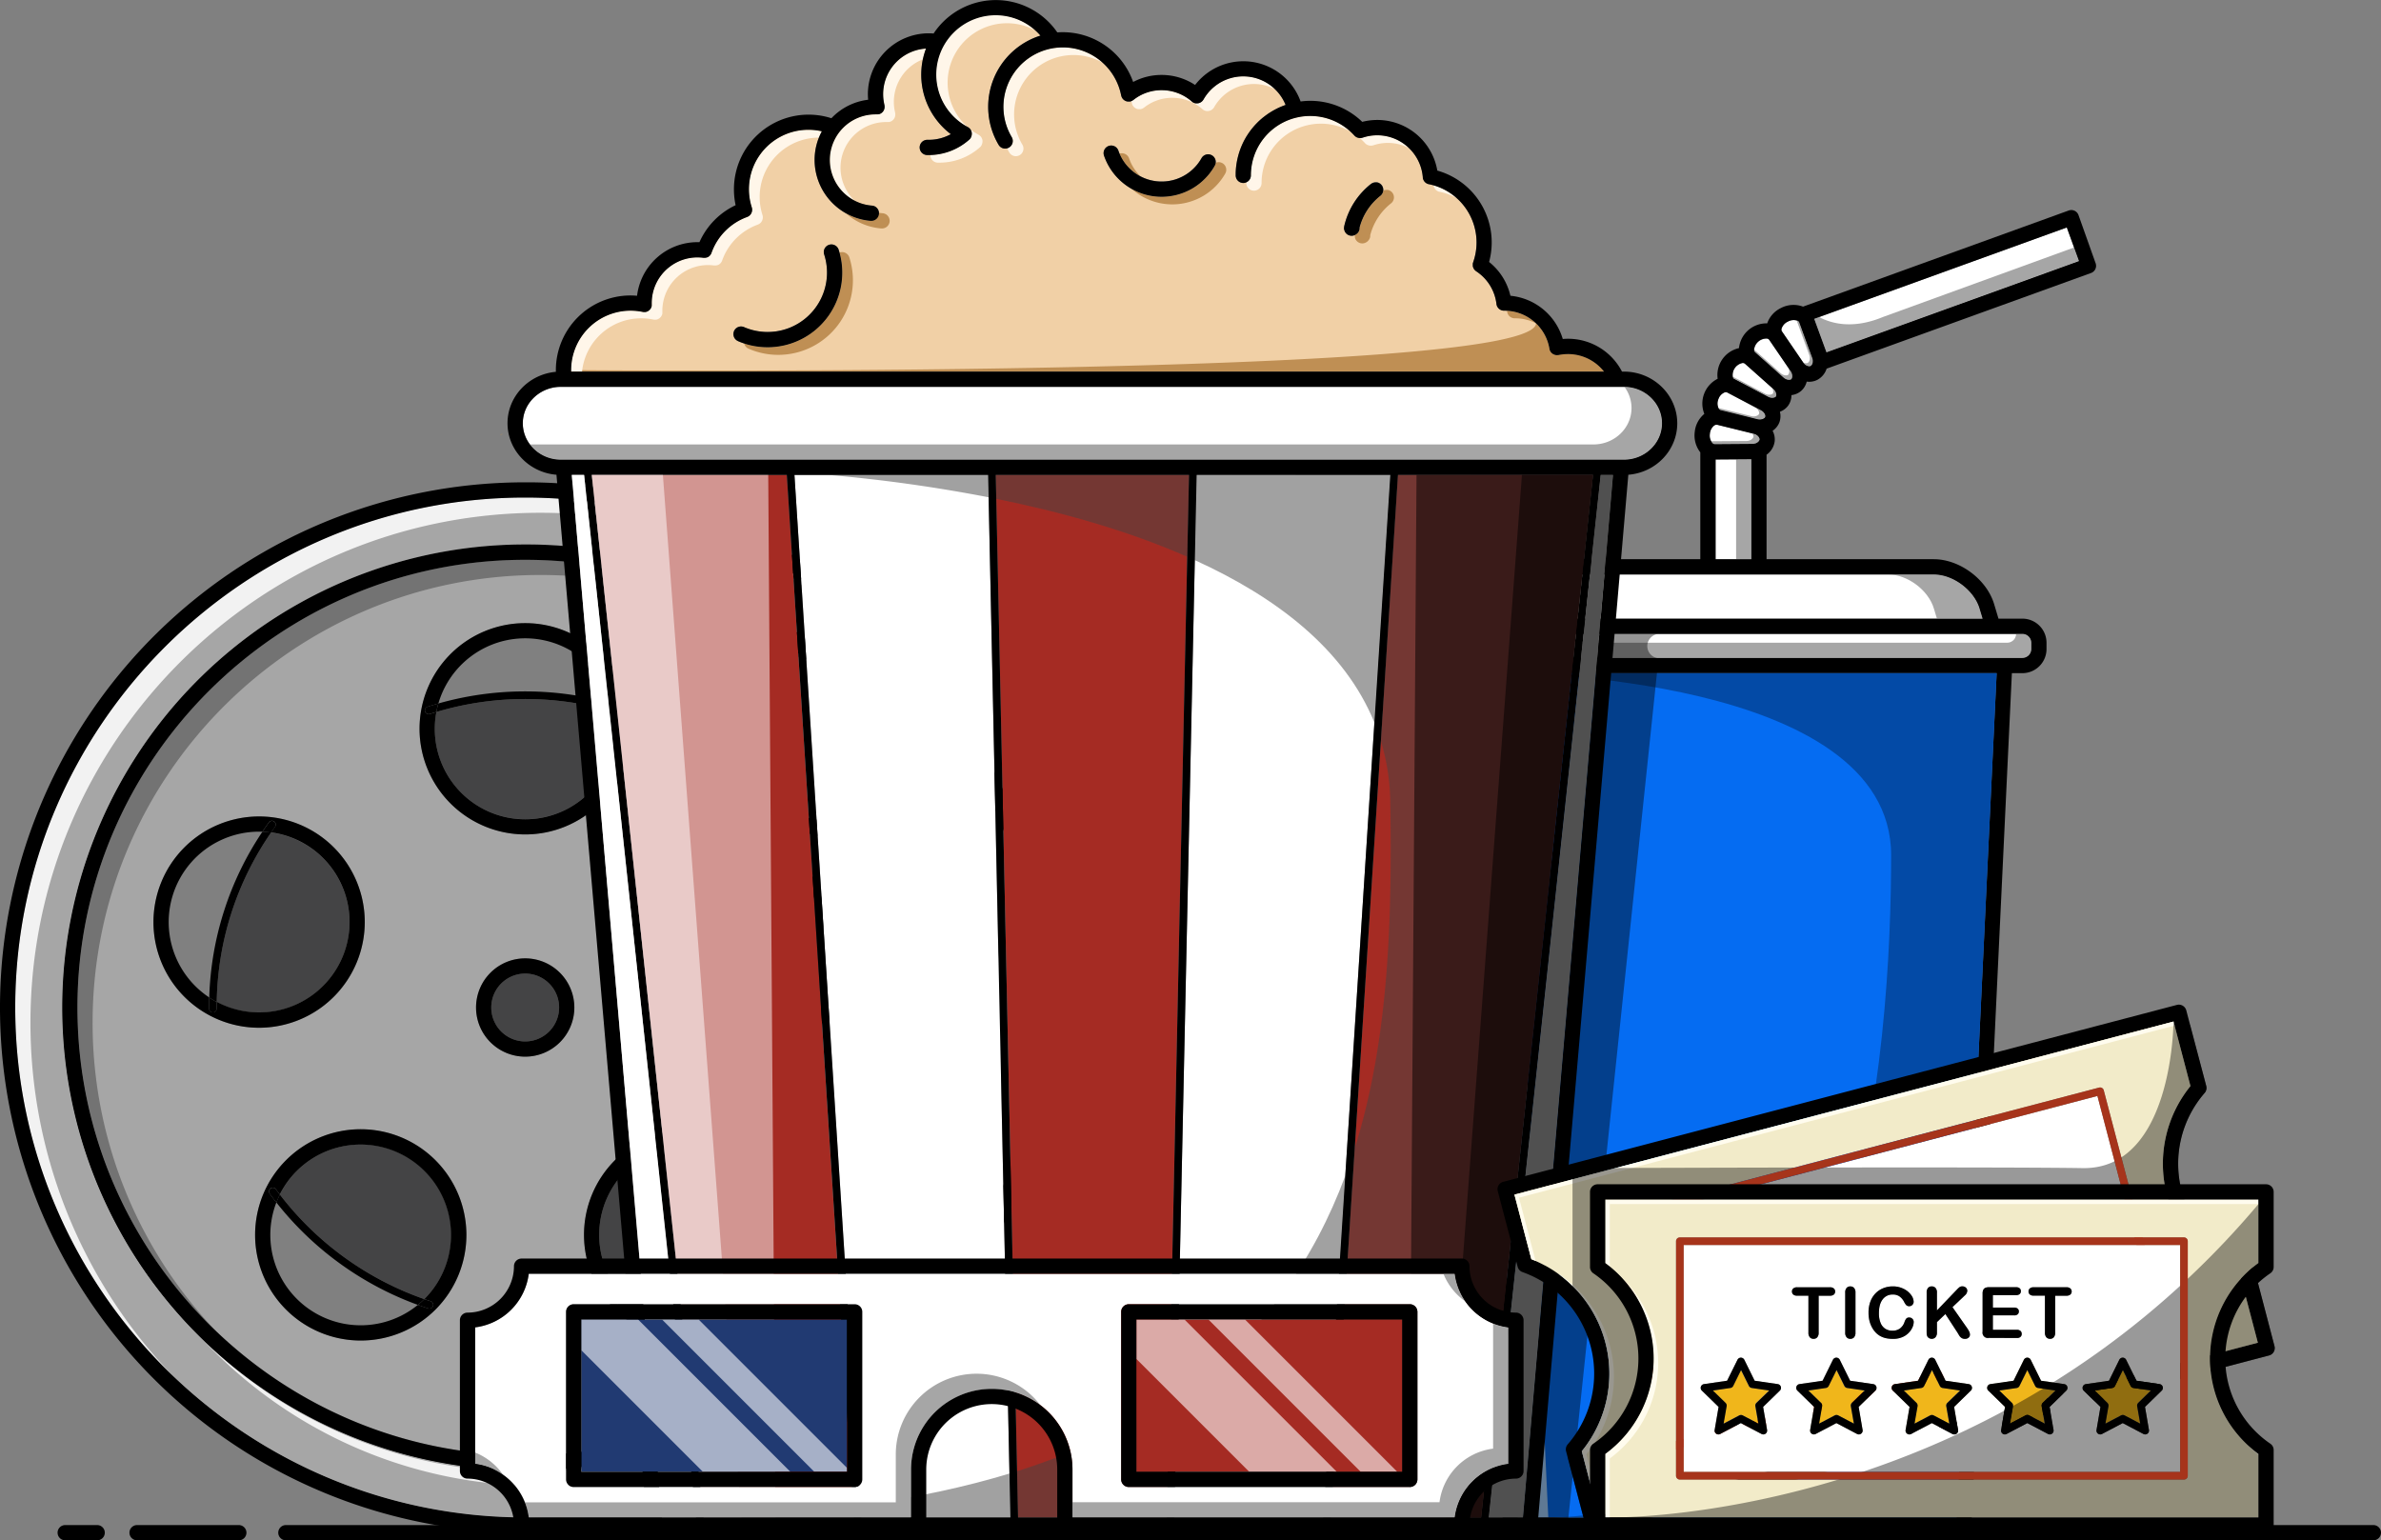 <svg xmlns="http://www.w3.org/2000/svg" viewBox="0 0 1563.36 1011.38"><rect x="0" y="0" width="1563.36" height="1011.38" fill="#808080" stroke="none"/><defs><style>.cls-1{isolation:isolate;}.cls-2{fill:#444445;}.cls-3{fill:#d9d9d8;}.cls-4{fill:#a6a6a6;}.cls-5{fill:#f2f2f2;}.cls-6{fill:#737373;}.cls-7{fill:#056cf2;}.cls-8{fill:#a4d0ff;}.cls-17,.cls-24,.cls-9{fill:#fff;}.cls-10{fill:#034aa6;}.cls-11{opacity:0.42;}.cls-12{fill:#f1d0a6;}.cls-13{fill:#bf8f54;}.cls-14{fill:#fff6e9;}.cls-15{fill:#a52b23;}.cls-16{fill:#444;}.cls-16,.cls-17,.cls-18{opacity:0.5;}.cls-16,.cls-21{mix-blend-mode:multiply;}.cls-17,.cls-18{mix-blend-mode:soft-light;}.cls-19{fill:#f2ebc9;}.cls-20{fill:#fffcee;}.cls-21{opacity:0.4;}.cls-22{fill:#a6341b;}.cls-23{fill:#f0b61b;}.cls-24,.cls-26{opacity:0.6;}.cls-25{fill:#213a72;}</style></defs><g class="cls-1"><g id="Layer_2" data-name="Layer 2"><g id="Object"><path d="M156.81,1011.38H90a5,5,0,0,1,0-10h66.81a5,5,0,1,1,0,10Z"/><path d="M1558.36,1011.38H187.7a5,5,0,1,1,0-10H1558.36a5,5,0,0,1,0,10Z"/><path d="M63.81,1011.38h-21a5,5,0,0,1,0-10h21a5,5,0,1,1,0,10Z"/><path class="cls-2" d="M236.86,751.47a59.42,59.42,0,0,0-53.11,32.89A204.42,204.42,0,0,0,278.6,853a59.33,59.33,0,0,0-41.74-101.55Z"/><path class="cls-2" d="M344.84,639.27a22.27,22.27,0,1,0,22.27,22.27A22.29,22.29,0,0,0,344.84,639.27Z"/><path class="cls-2" d="M505.93,784.36A59.35,59.35,0,1,0,411.08,853,204.46,204.46,0,0,0,505.93,784.36Z"/><path class="cls-2" d="M344.84,537.9a59.33,59.33,0,0,0,58.33-70.39,203.7,203.7,0,0,0-116.66,0,59.33,59.33,0,0,0,58.33,70.39Z"/><path class="cls-2" d="M170.13,664.83A59.36,59.36,0,0,0,178,546.63a201,201,0,0,0-35.7,111.26A59.08,59.08,0,0,0,170.13,664.83Z"/><path class="cls-3" d="M344.84,326.7C160.21,326.7,10,476.91,10,661.54S160.21,996.38,344.84,996.38,679.68,846.17,679.68,661.54,529.47,326.7,344.84,326.7Zm215,549.83a304,304,0,1,1,89-215A302.09,302.09,0,0,1,559.83,876.53Z"/><path class="cls-3" d="M344.84,326.7C160.21,326.7,10,476.91,10,661.54S160.21,996.38,344.84,996.38,679.68,846.17,679.68,661.54,529.47,326.7,344.84,326.7Zm215,549.83a304,304,0,1,1,89-215A302.09,302.09,0,0,1,559.83,876.53Z"/><path class="cls-4" d="M344.84,326.7C160.21,326.7,10,476.91,10,661.54S160.21,996.38,344.84,996.38,679.68,846.17,679.68,661.54,529.47,326.7,344.84,326.7Zm215,549.83a304,304,0,1,1,89-215A302.09,302.09,0,0,1,559.83,876.53Z"/><path class="cls-5" d="M354.84,975.58a304,304,0,0,0,215-519c-1.67-1.67-3.36-3.31-5.06-4.94A304,304,0,0,1,134.92,881.47q2.43,2.55,4.93,5.06A302.09,302.09,0,0,0,354.84,975.58Z"/><path class="cls-5" d="M20,671.54C20,486.91,170.21,336.7,354.84,336.7a333.68,333.68,0,0,1,231.6,93.24c-61-63.59-146.75-103.24-241.6-103.24C160.21,326.7,10,476.91,10,661.54c0,94.85,39.65,180.61,103.24,241.6A333.68,333.68,0,0,1,20,671.54Z"/><path class="cls-4" d="M344.84,367.5c-162.13,0-294,131.91-294,294s131.91,294,294,294,294-131.91,294-294S507,367.5,344.84,367.5Zm0,41.66a69.37,69.37,0,1,1-69.37,69.37A69.45,69.45,0,0,1,344.84,409.16ZM100.76,605.46a69.37,69.37,0,1,1,69.37,69.37A69.45,69.45,0,0,1,100.76,605.46Zm136.1,274.75a69.37,69.37,0,1,1,69.38-69.37A69.45,69.45,0,0,1,236.86,880.21Zm108-186.4a32.27,32.27,0,1,1,32.27-32.27A32.3,32.3,0,0,1,344.84,693.81Zm108,186.4a69.37,69.37,0,1,1,69.38-69.37A69.45,69.45,0,0,1,452.81,880.21ZM588.92,605.49a69.37,69.37,0,1,1-69.37-69.37A69.45,69.45,0,0,1,588.92,605.49Z"/><path class="cls-6" d="M60.8,671.54c0-162.13,131.91-294,294-294A293,293,0,0,1,557.6,458.78,293.27,293.27,0,0,0,344.84,367.5c-162.13,0-294,131.91-294,294A293.27,293.27,0,0,0,142.08,874.3,293,293,0,0,1,60.8,671.54Z"/><path class="cls-2" d="M460.18,605.49a59.33,59.33,0,0,0,87.19,52.42,200.88,200.88,0,0,0-35.68-111.26A59.45,59.45,0,0,0,460.18,605.49Z"/><path d="M344.84,316.7a344.84,344.84,0,1,0,243.84,101A342.59,342.59,0,0,0,344.84,316.7Zm0,679.68C160.21,996.38,10,846.17,10,661.54S160.21,326.7,344.84,326.7,679.68,476.91,679.68,661.54,529.47,996.38,344.84,996.38Z"/><path d="M344.84,357.5a304,304,0,1,0,215,89.05A302.09,302.09,0,0,0,344.84,357.5Zm0,598.08c-162.13,0-294-131.91-294-294s131.91-294,294-294,294,131.91,294,294S507,955.58,344.84,955.58Z"/><path d="M411.08,853q2,2,4.22,3.8a209.55,209.55,0,0,0,92.92-67.27c-.68-1.77-1.45-3.51-2.29-5.19A204.46,204.46,0,0,1,411.08,853Z"/><path d="M178,546.63c-1.88-.25-3.79-.42-5.72-.49A205.8,205.8,0,0,0,137.39,655q2.38,1.59,4.92,2.94A201,201,0,0,1,178,546.63Z"/><path d="M183.75,784.36a56.13,56.13,0,0,0-2.29,5.2,209.61,209.61,0,0,0,92.92,67.26q2.19-1.8,4.22-3.8A204.42,204.42,0,0,1,183.75,784.36Z"/><path d="M511.69,546.65a200.88,200.88,0,0,1,35.68,111.26c1.69-.9,3.34-1.88,4.92-2.93A205.65,205.65,0,0,0,517.4,546.17Q514.51,546.28,511.69,546.65Z"/><path d="M403.17,467.51q-.54-2.85-1.34-5.6a208.75,208.75,0,0,0-114,0q-.8,2.74-1.34,5.6a203.7,203.7,0,0,1,116.66,0Z"/><path d="M344.84,629.27a32.27,32.27,0,1,0,32.27,32.27A32.3,32.3,0,0,0,344.84,629.27Zm0,54.54a22.27,22.27,0,1,1,22.27-22.27A22.29,22.29,0,0,1,344.84,683.81Z"/><path d="M344.84,547.9a69.37,69.37,0,1,0-69.37-69.37A69.45,69.45,0,0,0,344.84,547.9Zm-62.46-79.11a2.5,2.5,0,1,1-1.54-4.75c2.32-.76,4.66-1.46,7-2.13a59.36,59.36,0,0,1,114,0c2.34.67,4.68,1.38,7,2.13a2.5,2.5,0,0,1-.77,4.88,2.35,2.35,0,0,1-.77-.13c-1.37-.44-2.74-.87-4.12-1.28a59.37,59.37,0,1,1-116.66,0C285.13,467.92,283.75,468.35,282.38,468.79Z"/><path d="M407.29,468.79a2.35,2.35,0,0,0,.77.13,2.5,2.5,0,0,0,.77-4.88c-2.32-.75-4.66-1.46-7-2.13q.8,2.74,1.34,5.6C404.55,467.92,405.92,468.35,407.29,468.79Z"/><path d="M280.84,464a2.5,2.5,0,1,0,1.54,4.75c1.37-.44,2.75-.87,4.13-1.28q.54-2.85,1.34-5.6C285.5,462.58,283.16,463.28,280.84,464Z"/><path d="M450.18,605.49a69.37,69.37,0,1,0,69.37-69.37A69.45,69.45,0,0,0,450.18,605.49Zm128.74,0A59.37,59.37,0,0,1,552.29,655c.07,2.18.12,4.36.12,6.55v.73a2.5,2.5,0,0,1-5,0v-.73c0-1.2,0-2.41,0-3.62a59.36,59.36,0,1,1-35.68-111.26q-1.23-1.77-2.5-3.53a2.5,2.5,0,0,1,4.06-2.93c1.42,2,2.8,4,4.15,6,.72,0,1.43,0,2.15,0A59.44,59.44,0,0,1,578.92,605.49Z"/><path d="M547.41,661.53v.73a2.5,2.5,0,0,0,5,0v-.73c0-2.19,0-4.37-.12-6.55-1.58,1-3.23,2-4.92,2.93C547.39,659.12,547.41,660.33,547.41,661.53Z"/><path d="M513.25,540.19a2.5,2.5,0,0,0-4.06,2.93q1.28,1.75,2.5,3.53,2.82-.37,5.71-.48C516.05,544.16,514.67,542.16,513.25,540.19Z"/><path d="M452.81,741.47a69.37,69.37,0,1,0,69.38,69.37A69.45,69.45,0,0,0,452.81,741.47ZM512,780.34a2.5,2.5,0,0,1,.55,3.49q-2.13,2.89-4.35,5.72a59.34,59.34,0,0,1-92.92,67.27c-2.26.82-4.52,1.6-6.81,2.33a2.25,2.25,0,0,1-.77.12,2.5,2.5,0,0,1-.76-4.88c1.38-.44,2.75-.9,4.12-1.37a59.35,59.35,0,1,1,94.85-68.66c.88-1.15,1.74-2.31,2.6-3.48A2.49,2.49,0,0,1,512,780.34Z"/><path d="M508.22,789.55q2.22-2.82,4.35-5.72a2.5,2.5,0,0,0-4-3c-.86,1.17-1.72,2.33-2.6,3.48C506.77,786,507.54,787.78,508.22,789.55Z"/><path d="M407,854.39a2.5,2.5,0,0,0,.76,4.88,2.25,2.25,0,0,0,.77-.12c2.29-.73,4.55-1.51,6.81-2.33q-2.21-1.8-4.22-3.8C409.71,853.49,408.34,854,407,854.39Z"/><path d="M236.86,741.47a69.37,69.37,0,1,0,69.38,69.37A69.45,69.45,0,0,0,236.86,741.47ZM278.6,853c1.37.47,2.74.93,4.11,1.37a2.5,2.5,0,0,1-.76,4.88,2.25,2.25,0,0,1-.77-.12q-3.42-1.1-6.8-2.33a59.33,59.33,0,0,1-92.92-67.26c-1.49-1.89-2.94-3.79-4.35-5.73a2.5,2.5,0,1,1,4-3q1.29,1.75,2.61,3.48A59.35,59.35,0,1,1,278.6,853Z"/><path d="M281.18,859.15a2.25,2.25,0,0,0,.77.12,2.5,2.5,0,0,0,.76-4.88c-1.37-.44-2.74-.9-4.11-1.37q-2,2-4.22,3.8Q277.76,858.05,281.18,859.15Z"/><path d="M181.14,780.88a2.5,2.5,0,1,0-4,3c1.41,1.94,2.86,3.84,4.35,5.73a56.13,56.13,0,0,1,2.29-5.2Q182.43,782.64,181.14,780.88Z"/><path d="M239.5,605.46a69.37,69.37,0,1,0-69.37,69.37A69.45,69.45,0,0,0,239.5,605.46Zm-97.22,56.76a2.5,2.5,0,1,1-5,0v-.7c0-2.19,0-4.39.11-6.58a59.35,59.35,0,0,1,32.74-108.86c.73,0,1.45,0,2.16,0,1.35-2,2.73-4,4.16-6a2.5,2.5,0,1,1,4.05,2.92q-1.26,1.75-2.49,3.54a59.36,59.36,0,1,1-35.7,111.26c0,1.21,0,2.43,0,3.64Z"/><path d="M137.39,655c-.07,2.19-.11,4.39-.11,6.58v.7a2.5,2.5,0,1,0,5,0v-.69c0-1.21,0-2.43,0-3.64Q139.78,656.54,137.39,655Z"/><path d="M180.5,543.09a2.5,2.5,0,1,0-4.05-2.92c-1.43,2-2.81,4-4.16,6,1.93.07,3.84.24,5.72.49Q179.24,544.85,180.5,543.09Z"/><polygon class="cls-7" points="1311 442.01 1284.66 996.38 996.61 996.38 970.28 442.01 1311 442.01"/><polygon class="cls-8" points="970.28 442.01 996.61 996.38 1016.61 996.38 990.28 442.01 970.28 442.01"/><path class="cls-9" d="M942.64,422.06v4.11a5.85,5.85,0,0,0,5.84,5.84h379.43a5.85,5.85,0,0,0,5.84-5.84v-4.11a5.85,5.85,0,0,0-5.84-5.84H948.48A5.85,5.85,0,0,0,942.64,422.06Z"/><path class="cls-4" d="M1327.91,416.22h-4.16a5.84,5.84,0,0,1-5.84,5.79H942.64v4.16a5.85,5.85,0,0,0,5.84,5.84h379.43a5.85,5.85,0,0,0,5.84-5.84v-4.11A5.85,5.85,0,0,0,1327.91,416.22Z"/><path class="cls-9" d="M981.49,399.59l-2,6.63h322.26l-2-6.62c-3.62-12.15-17.39-22.41-30.06-22.41H1011.55C998.87,377.19,985.11,387.45,981.49,399.59Z"/><path class="cls-4" d="M1299.79,399.6c-3.62-12.15-17.39-22.41-30.06-22.41h-30c12.67,0,26.44,10.26,30.06,22.41l2,6.62h30Z"/><path class="cls-9" d="M1129.64,269.24l.12,0,0,0h0l6.68,1.64,17.63,4.36c2.43.52,4.46-.53,4.87-1.53s-.47-3.09-2.63-4.31l-22.2-11.71-.11-.06a2.24,2.24,0,0,0-1.77,0,7.3,7.3,0,0,0-4,4.37,7.41,7.41,0,0,0,0,6A2.28,2.28,0,0,0,1129.64,269.24Z"/><path class="cls-4" d="M1156.36,269.44l-22.2-11.71-.1-.06a1.59,1.59,0,0,0-.51-.16l18.81,9.93c2.16,1.22,3,3.32,2.63,4.31s-2.44,2.05-4.87,1.53l-17.63-4.36-4.2-1a1.11,1.11,0,0,1,.07.16,2.28,2.28,0,0,0,1.28,1.19l.12,0,0,0h0l6.68,1.64,17.63,4.36c2.43.52,4.46-.53,4.87-1.53S1158.52,270.66,1156.36,269.44Z"/><polygon class="cls-9" points="1149.93 367.19 1149.93 301.54 1126.45 301.7 1126.45 367.19 1149.93 367.19"/><polygon class="cls-4" points="1139.93 301.61 1139.93 367.19 1149.93 367.19 1149.93 301.54 1139.93 301.61"/><path class="cls-9" d="M1125.74,291.71h.13l25.09-.18c2.58-.09,4.2-1.74,4.36-2.86s-1.1-3-3.59-3.69l-4-1-20.33-5h0l-.05,0-.11,0a1.24,1.24,0,0,0-.33,0,2.65,2.65,0,0,0-1.35.5,7.51,7.51,0,0,0-2.83,5.39,7.78,7.78,0,0,0,1.56,6.11A2.2,2.2,0,0,0,1125.74,291.71Z"/><path class="cls-9" d="M1125.74,291.71h.13l25.09-.18c2.58-.09,4.2-1.74,4.36-2.86s-1.1-3-3.59-3.69l-4-1-20.33-5h0l-.05,0-.11,0a1.24,1.24,0,0,0-.33,0,2.65,2.65,0,0,0-1.35.5,7.51,7.51,0,0,0-2.83,5.39,7.78,7.78,0,0,0,1.56,6.11A2.2,2.2,0,0,0,1125.74,291.71Z"/><path class="cls-4" d="M1151.73,285l-1.23-.3a2.91,2.91,0,0,1,.82,2c-.16,1.12-1.78,2.77-4.36,2.86l-23.46.17a5.81,5.81,0,0,0,.8,1.2,2.2,2.2,0,0,0,1.44.81h.13l25.09-.18c2.58-.09,4.2-1.74,4.36-2.86S1154.22,285.68,1151.73,285Z"/><polygon class="cls-9" points="1191.14 209.34 1199.21 231.39 1365.02 171.4 1357.03 149.31 1191.14 209.34"/><path class="cls-4" d="M1194.38,208.17l-3.23,1.17,8.06,22,165.81-60-3.2-8.84-125.56,45.67c-7.4,3.09-21.91,7.7-36.75,2.25A40.18,40.18,0,0,1,1194.38,208.17Z"/><path class="cls-9" d="M1145.79,238.85l-.09-.08a2.25,2.25,0,0,0-1.73-.4,8.07,8.07,0,0,0-6.23,9,2.29,2.29,0,0,0,1,1.49l.11,0,17,8.95,5.24,2.76c2.24,1.1,4.43.61,5-.24s.27-3.1-1.54-4.81Z"/><path class="cls-4" d="M1164.53,255.54l-1.21-1.08c1.08,1.52,1.22,3.17.75,3.89s-2.81,1.34-5,.24l-5.23-2.76-16-8.46a2.23,2.23,0,0,0,1,1.46l.11,0,17,8.95,5.23,2.76c2.24,1.1,4.43.61,5-.24S1166.34,257.25,1164.53,255.54Z"/><path class="cls-9" d="M1181.37,211.72a.56.56,0,0,1,0-.12,2.26,2.26,0,0,0-1.27-1.06,7.75,7.75,0,0,0-6.26.66,7.58,7.58,0,0,0-4.07,4.55,2.27,2.27,0,0,0,.16,1.73.36.36,0,0,1,.07.1l0,0h0l4.47,6.53,9.66,14.15c1.53,2.08,3.74,2.54,4.71,2.07a3.39,3.39,0,0,0,1.39-2.46l0-.2a5.7,5.7,0,0,0-.26-2.43Z"/><path class="cls-4" d="M1190,235.28l-8.62-23.56a.56.56,0,0,1,0-.12,2.26,2.26,0,0,0-1.27-1.06c-.14-.06-.29-.1-.44-.15l8.37,22.89a5.7,5.7,0,0,1,.26,2.43l0,.2a3.39,3.39,0,0,1-1.39,2.46,3.44,3.44,0,0,1-3-.5l.29.43c1.53,2.08,3.74,2.54,4.71,2.07a3.39,3.39,0,0,0,1.39-2.46l0-.2A5.7,5.7,0,0,0,1190,235.28Z"/><path class="cls-9" d="M1161.71,223.22l-.07-.1a2.26,2.26,0,0,0-1.56-.78,8.19,8.19,0,0,0-8.33,7.29,2.29,2.29,0,0,0,.6,1.67l.09.08,12.2,10.87,6.54,5.82c1.91,1.6,4.16,1.64,5,1s1.06-3-.28-5.09Z"/><path class="cls-4" d="M1175.87,243.94l-1.81-2.64c1.1,2,.83,4,.09,4.73s-3.06.64-5-1l-6.54-5.82-10.88-9.69s0,0,0,.07a2.29,2.29,0,0,0,.6,1.67l.09.08,12.2,10.87,6.54,5.82c1.91,1.6,4.16,1.64,5,1S1177.21,246,1175.87,243.94Z"/><path d="M1364.73,141.21a5,5,0,0,0-6.4-3l-174.41,63.11-.11,0a17.8,17.8,0,0,0-14.59,1,17.56,17.56,0,0,0-8.88,10,18.17,18.17,0,0,0-18.53,16.26,18.08,18.08,0,0,0-14,20.13,18.21,18.21,0,0,0-8.75,23.05,17.57,17.57,0,0,0-6.29,11.82,18,18,0,0,0,3.65,13.45v70.13h-104.9c-17,0-34.79,13.25-39.64,29.54l-2.84,9.49H948.48a15.85,15.85,0,0,0-15.84,15.84v4.11A15.85,15.85,0,0,0,948.48,442h11.79l26.58,559.61a5,5,0,0,0,5,4.76h297.58a5,5,0,0,0,5-4.76L1321,442h6.9a15.85,15.85,0,0,0,15.84-15.84v-4.11a15.85,15.85,0,0,0-15.84-15.84h-15.7l-2.84-9.48c-4.85-16.3-22.64-29.55-39.64-29.55h-109.8V298.57a12.8,12.8,0,0,0,5.32-8.7v0a12.07,12.07,0,0,0-1.35-7,12,12,0,0,0,4.43-5.51s0,0,0,0a11.78,11.78,0,0,0,.37-7,11.8,11.8,0,0,0,5.56-4.23l0,0a11.79,11.79,0,0,0,2-6.69,11.89,11.89,0,0,0,6.41-2.79l0,0a11.9,11.9,0,0,0,3.62-6.08,12.11,12.11,0,0,0,1.58.11,11.9,11.9,0,0,0,5.42-1.28l0,0a12.71,12.71,0,0,0,6.08-7.34l173.62-62.81a5,5,0,0,0,3-6.41Zm-236.4,120.86a7.3,7.3,0,0,1,4-4.37,2.24,2.24,0,0,1,1.77,0l.11.06,22.2,11.71c2.16,1.22,3,3.32,2.63,4.31s-2.44,2.05-4.87,1.53l-17.63-4.36-6.68-1.64h0l0,0-.12,0a2.28,2.28,0,0,1-1.28-1.19A7.41,7.41,0,0,1,1128.33,262.07Zm-5.59,22.72a7.51,7.51,0,0,1,2.83-5.39,2.65,2.65,0,0,1,1.35-.5,1.24,1.24,0,0,1,.33,0l.11,0,.05,0h0l20.33,5,4,1c2.49.7,3.7,2.61,3.59,3.69s-1.78,2.77-4.36,2.86l-25.09.18h-.13a2.2,2.2,0,0,1-1.44-.81A7.78,7.78,0,0,1,1122.74,284.79Zm27.19,16.75v65.65h-23.48V301.71Zm134.74,694.84H996.61L970.28,442H1311Zm23.81-580.16h19.43a5.85,5.85,0,0,1,5.84,5.84v4.11a5.85,5.85,0,0,1-5.84,5.84H948.48a5.85,5.85,0,0,1-5.84-5.84v-4.11a5.85,5.85,0,0,1,5.84-5.84h360Zm-38.75-39c12.67,0,26.44,10.26,30.06,22.41l2,6.62H979.51l2-6.63c3.62-12.14,17.38-22.4,30.06-22.4ZM1166.07,260.35c-.62.85-2.81,1.34-5,.24l-5.24-2.76-17-8.95-.11,0a2.29,2.29,0,0,1-1-1.49,8.07,8.07,0,0,1,6.23-9,2.25,2.25,0,0,1,1.73.4l.09.08,18.74,16.69C1166.34,257.25,1166.64,259.48,1166.07,260.35ZM1176.15,249c-.81.68-3.06.64-5-1l-6.54-5.82-12.2-10.87-.09-.08a2.29,2.29,0,0,1-.6-1.67,8.19,8.19,0,0,1,8.33-7.29,2.26,2.26,0,0,1,1.56.78l.07.1,14.16,20.72C1177.21,246,1176.94,248.3,1176.15,249Zm14.1-11.32,0,.2a3.39,3.39,0,0,1-1.39,2.46c-1,.47-3.18,0-4.71-2.07l-9.66-14.15-4.47-6.53h0l0,0a.36.36,0,0,0-.07-.1,2.27,2.27,0,0,1-.16-1.73,7.58,7.58,0,0,1,4.07-4.55,7.75,7.75,0,0,1,6.26-.66,2.26,2.26,0,0,1,1.27,1.06.56.56,0,0,0,0,.12l8.62,23.56A5.7,5.7,0,0,1,1190.25,237.71Zm9-6.32-8.06-22,165.88-60,8,22.07Z"/><path class="cls-10" d="M1311,442l-26.34,554.37H1016.61c207.51,0,225.11-316.33,225.11-434.82S990.28,442,990.28,442Z"/><path class="cls-11" d="M1055.81,432.19c-5.11-.9-8.16-5.9-7-10.18a8.4,8.4,0,0,1,9-5.79h32.5a8,8,0,1,0-1.33,16q-30.12,287.1-60.23,574.19H947.64L1040.31,432Z"/><path class="cls-12" d="M1029.52,232.43a29.83,29.83,0,0,0-6.19.64h-.11l-.1,0a5.36,5.36,0,0,1-.69.06h-.14a4.7,4.7,0,0,1-.92-.09l-.25-.07a4.19,4.19,0,0,1-.63-.19l-.31-.14a5,5,0,0,1-.51-.27l-.3-.21-.43-.34-.26-.27a4.59,4.59,0,0,1-.36-.41l-.22-.32a3.84,3.84,0,0,1-.27-.49,3.54,3.54,0,0,1-.16-.34,4.91,4.91,0,0,1-.18-.58,1,1,0,0,1-.08-.25.38.38,0,0,1,0-.1.45.45,0,0,1,0-.11,29.92,29.92,0,0,0-29.59-25h-.26a5,5,0,0,1-1-.1,2.63,2.63,0,0,1-.3-.09,3.8,3.8,0,0,1-.6-.18l-.35-.17a4.31,4.31,0,0,1-.47-.26,4,4,0,0,1-.33-.24,4.39,4.39,0,0,1-.4-.33l-.28-.29-.34-.41a4,4,0,0,1-.22-.34c-.09-.15-.17-.3-.25-.46s-.11-.26-.16-.39-.11-.33-.16-.5-.07-.29-.09-.44,0-.14-.05-.21a29.86,29.86,0,0,0-13.34-21.48c-.1-.07-.18-.16-.27-.23a4.82,4.82,0,0,1-.44-.35c-.11-.11-.21-.23-.31-.35s-.22-.25-.31-.38a4.92,4.92,0,0,1-.26-.43c-.08-.14-.16-.27-.22-.4s-.11-.31-.17-.47a3.33,3.33,0,0,1-.13-.45,3.55,3.55,0,0,1-.08-.47c0-.16,0-.32,0-.48a4.35,4.35,0,0,1,0-.51,3.42,3.42,0,0,1,0-.45c0-.19.09-.38.14-.57a3,3,0,0,1,.08-.32,39,39,0,0,0-29-51.27h0l-.09,0a4.94,4.94,0,0,1-.83-.25l-.32-.17a5.05,5.05,0,0,1-.51-.28c-.12-.08-.22-.17-.33-.25a4.47,4.47,0,0,1-.4-.34,2.8,2.8,0,0,1-.28-.31,4.12,4.12,0,0,1-.33-.4l-.22-.35-.25-.47c-.06-.13-.1-.27-.15-.4a4,4,0,0,1-.15-.49,3.55,3.55,0,0,1-.08-.47,2.84,2.84,0,0,1-.06-.31,30,30,0,0,0-39.6-26h0l-.11,0a5.12,5.12,0,0,1-.84.2,4.26,4.26,0,0,1-.5,0,3.57,3.57,0,0,1-.46,0,5,5,0,0,1-.54-.07c-.14,0-.28,0-.42-.08a3.71,3.71,0,0,1-.47-.16c-.15-.06-.3-.1-.44-.17a4.25,4.25,0,0,1-.46-.27c-.12-.08-.25-.14-.37-.23a5.17,5.17,0,0,1-.66-.59l-.06-.06h0a38.94,38.94,0,0,0-67.92,26.16,5,5,0,1,1-10,0c0-.69,0-1.38,0-2.07,0-.22,0-.45,0-.68,0-.45.05-.91.09-1.36,0-.27.05-.54.08-.8,0-.41.08-.82.13-1.22s.07-.57.11-.85.11-.77.18-1.15.1-.58.15-.87.14-.74.22-1.11l.18-.86c.09-.37.17-.73.26-1.09s.15-.57.22-.86.2-.71.31-1.07.16-.56.25-.84.23-.7.35-1.06.18-.54.28-.81.26-.71.4-1.06.19-.52.3-.78.3-.73.46-1.09.2-.48.31-.71c.18-.41.38-.82.58-1.22.09-.18.17-.37.26-.55.29-.58.59-1.15.9-1.72.08-.13.16-.26.23-.39.25-.44.49-.87.75-1.29l.39-.63c.22-.34.43-.68.65-1l.47-.68c.21-.31.42-.62.64-.92l.51-.69.66-.86c.18-.23.36-.46.55-.68s.45-.56.68-.83l.58-.66c.23-.27.47-.54.72-.8s.39-.43.6-.64.5-.51.75-.77l.62-.61.8-.75.63-.57c.28-.26.57-.5.86-.74l.62-.53,1-.76c.19-.15.38-.31.58-.45.4-.31.81-.6,1.22-.89l.36-.26c.54-.38,1.08-.74,1.64-1.09l.49-.3c.4-.24.79-.49,1.19-.72l.67-.37,1.07-.59.74-.38,1-.51.78-.36,1.05-.47.81-.33,1.06-.42.83-.31.51-.18a30,30,0,0,0-53.91-3.5h0c-.08.14-.2.28-.3.42a4.27,4.27,0,0,1-.29.41h0a.27.27,0,0,0-.08.07,4.5,4.5,0,0,1-.69.62l-.31.19a6.16,6.16,0,0,1-.55.33c-.13.06-.27.1-.4.15a5,5,0,0,1-.55.17,3.1,3.1,0,0,1-.42.08,5.42,5.42,0,0,1-.58.06l-.17,0a3,3,0,0,1-.31,0l-.41,0a4.69,4.69,0,0,1-.54-.11l-.37-.1a5.65,5.65,0,0,1-.62-.28,1.89,1.89,0,0,1-.21-.09l0,0a4.83,4.83,0,0,1-.61-.43l-.19-.14s0,0,0,0a30,30,0,0,0-19.85-7.5,29.63,29.63,0,0,0-18.58,6.45l-.15.09a4.53,4.53,0,0,1-.46.3c-.13.08-.27.15-.41.22l-.45.17a4.74,4.74,0,0,1-.5.15l-.18.06-.27,0-.53,0h-.47a3.7,3.7,0,0,1-.48-.06,4.1,4.1,0,0,1-.48-.1l-.46-.14-.43-.19a4.77,4.77,0,0,1-.44-.24l-.39-.26-.37-.31a4.44,4.44,0,0,1-.37-.38,1.62,1.62,0,0,1-.18-.19s-.06-.1-.1-.15a4.43,4.43,0,0,1-.29-.46,3.23,3.23,0,0,1-.22-.41,4,4,0,0,1-.17-.44,5.16,5.16,0,0,1-.16-.52c0-.06,0-.11-.05-.17a39,39,0,0,0-38.29-31.55,36.6,36.6,0,0,0-5.42.38h-.05A39,39,0,0,0,664.3,90a5,5,0,0,1-1.75,6.85,4.94,4.94,0,0,1-2.55.71,5,5,0,0,1-4.3-2.45,49,49,0,0,1,27.54-71.74,39,39,0,1,0-47.67,60.07c.1.06.18.13.27.19a3.52,3.52,0,0,1,.45.3,4.64,4.64,0,0,1,.4.36c.08.08.17.14.25.23l.07.09c.12.14.22.3.33.45s.17.24.24.37a3.49,3.49,0,0,1,.2.44,4.32,4.32,0,0,1,.19.45c0,.15.07.3.11.46a3.89,3.89,0,0,1,.09.47,4.18,4.18,0,0,1,0,.5,3.49,3.49,0,0,1,0,.46c0,.16-.05.32-.07.48a4.1,4.1,0,0,1-.1.48,3.31,3.31,0,0,1-.14.41,4.77,4.77,0,0,1-.22.52.49.49,0,0,1,0,.11,5.6,5.6,0,0,1-.38.61l-.06.06a4.75,4.75,0,0,1-.56.62.27.27,0,0,0-.07.08,39.94,39.94,0,0,1-26.7,10.22c-.39,0-.77,0-1.15,0a5,5,0,1,1,.3-10h.85a30,30,0,0,0,14.46-3.72A48.95,48.95,0,0,1,608,31.88,30,30,0,0,0,580.72,69c0,.05,0,.1,0,.15s0,.35.07.52a4.36,4.36,0,0,1,0,.51s0,.1,0,.15,0,.2,0,.31,0,.35-.07.53l-.12.45a3.75,3.75,0,0,1-.17.47c-.06.15-.13.29-.2.43a4.23,4.23,0,0,1-.25.42c-.09.13-.18.25-.28.37a3.9,3.9,0,0,1-.33.38,3.39,3.39,0,0,1-.34.31,3.57,3.57,0,0,1-.38.3,3.91,3.91,0,0,1-.44.26l-.39.2a5.31,5.31,0,0,1-.56.2L577,75l-.2,0-.23,0a4.88,4.88,0,0,1-.76.07h-.08s0,0-.06,0h-.85A30,30,0,0,0,572.34,135a5,5,0,0,1-.41,10l-.42,0a40.22,40.22,0,0,1-36.64-39.86,39.63,39.63,0,0,1,4.75-18.94,39,39,0,0,0-47.75,38,38.81,38.81,0,0,0,1.85,11.91c0,.13,0,.27.08.4a4.48,4.48,0,0,1,.11.5,24,24,0,0,1,0,1c0,.16-.05.32-.07.48s-.05.31-.09.47-.11.3-.16.45-.11.3-.18.44a4,4,0,0,1-.24.41c-.09.14-.16.28-.26.41s-.21.24-.32.36-.21.24-.33.35-.26.2-.4.3-.25.19-.39.28l-.47.22c-.12.06-.24.13-.37.18A38.88,38.88,0,0,0,467.23,166a5.15,5.15,0,0,1-.36.79,2.43,2.43,0,0,1-.14.2,5.22,5.22,0,0,1-.38.54l-.19.2a4.78,4.78,0,0,1-.46.44l-.2.16a5.59,5.59,0,0,1-.66.41l-.09.06a5.81,5.81,0,0,1-.82.32l-.23,0c-.22.05-.44.09-.67.12l-.26,0-.25,0c-.14,0-.29,0-.43,0h-.2A30.42,30.42,0,0,0,458,169a30,30,0,0,0-30,30c0,.25,0,.51,0,.75,0,0,0,.05,0,.08s0,.33,0,.5,0,.35-.06.52a.22.22,0,0,1,0,.08c0,.11-.07.21-.1.32a5.18,5.18,0,0,1-.17.56c-.06.14-.13.26-.2.4s-.16.31-.25.45-.19.25-.29.37a3.79,3.79,0,0,1-.32.38,3,3,0,0,1-.33.29,4.23,4.23,0,0,1-.41.33c-.12.08-.24.14-.36.21s-.31.18-.48.26a3.45,3.45,0,0,1-.42.14,3.17,3.17,0,0,1-.5.15,4.46,4.46,0,0,1-.51.07,2.6,2.6,0,0,1-.39,0H423a4.79,4.79,0,0,1-1-.11,39.94,39.94,0,0,0-8-.81,39,39,0,0,0-39,39c0,.33,0,.66,0,1h678.17A29.88,29.88,0,0,0,1029.52,232.43Zm-147-82.71a4.63,4.63,0,0,1,.07-.74l0-.17s0-.07,0-.1.06-.27.1-.4a49.11,49.11,0,0,1,17.47-27.62c.07-.06.15-.1.22-.15l.36-.24a5.21,5.21,0,0,1,.47-.24l.39-.17a4.13,4.13,0,0,1,.5-.15l.4-.09a4.57,4.57,0,0,1,.52-.05l.41,0a4.78,4.78,0,0,1,.53.06,2.6,2.6,0,0,1,.39,0,5.52,5.52,0,0,1,.54.16l.36.12a4.14,4.14,0,0,1,.55.29,2.09,2.09,0,0,1,.29.16,4.39,4.39,0,0,1,.76.62,5,5,0,0,1,0,7.06h0a5.22,5.22,0,0,1-.43.39,39.18,39.18,0,0,0-13.69,20.91,4.56,4.56,0,0,1,0,.9,2.44,2.44,0,0,1-.06.26c0,.2-.08.4-.14.6,0,0,0,0,0,0l-.1.24a4.47,4.47,0,0,1-.27.59l-.16.26a5.74,5.74,0,0,1-.36.5l-.2.22a4.1,4.1,0,0,1-.53.49l-.07.07-.06,0-.15.11-.1.07-.33.24a4.11,4.11,0,0,1-.51.27c-.11.05-.22.11-.33.15a4.14,4.14,0,0,1-.6.18l-.29.08a4.7,4.7,0,0,1-.92.09,5,5,0,0,1-3.53-1.46,4.6,4.6,0,0,1-.57-.7l-.12-.17a5.62,5.62,0,0,1-.4-.77l0-.08a5.37,5.37,0,0,1-.23-.75l0-.19a5.85,5.85,0,0,1-.09-.83C882.5,149.82,882.51,149.77,882.51,149.72ZM728,95.84a5,5,0,0,1,6.36,3.1,30,30,0,0,0,54.48,5,5,5,0,0,1,8.7,4.93,40,40,0,0,1-72.64-6.71A5,5,0,0,1,728,95.84ZM481.87,217.35a5,5,0,0,1,6.58-2.59A38.52,38.52,0,0,0,504,218a39,39,0,0,0,37.15-50.91,5,5,0,1,1,9.52-3.06,49,49,0,0,1-66.22,59.9A5,5,0,0,1,481.87,217.35Z"/><path class="cls-13" d="M330.27,285a3.1,3.1,0,0,1-1.93.3C328.13,285.24,328.79,285.13,330.27,285Z"/><path class="cls-13" d="M1053.18,244H375c0-.34,0-.67,0-1,0,0,631.16,5.68,633.59-30.67a29.82,29.82,0,0,1,8.8,16.67.45.45,0,0,0,0,.11.38.38,0,0,0,0,.1,1,1,0,0,0,.08.25,4.91,4.91,0,0,0,.18.58,3.54,3.54,0,0,0,.16.34,3.84,3.84,0,0,0,.27.49l.22.32a4.59,4.59,0,0,0,.36.41l.26.27.43.34.3.21a5,5,0,0,0,.51.27l.31.14a4.19,4.19,0,0,0,.63.19l.25.07a4.7,4.7,0,0,0,.92.09h.14a5.36,5.36,0,0,0,.69-.06l.1,0h.11A30,30,0,0,1,1053.18,244Z"/><path class="cls-14" d="M897.79,158.59h0a.08.08,0,0,1,0,0Z"/><path class="cls-13" d="M898.39,158c.07-.08.14-.15.2-.23a4.54,4.54,0,0,0,.36-.5,2.33,2.33,0,0,0,.17-.26,5.3,5.3,0,0,0,.27-.59c0-.08.07-.15.1-.23s0,0,0,0a4.15,4.15,0,0,0,.14-.61,2,2,0,0,0,.06-.26,5.43,5.43,0,0,0,0-.9,39.11,39.11,0,0,1,13.68-20.91,5.3,5.3,0,0,0,.43-.38h0a5,5,0,0,0,0-7.07,4.91,4.91,0,0,0-.76-.62c-.09-.06-.19-.1-.29-.16a5.77,5.77,0,0,0-.55-.29l-.36-.12a4.81,4.81,0,0,0-.54-.16l-.39,0a4.53,4.53,0,0,0-.53,0h-.4a4.78,4.78,0,0,0-.53.06l-.4.09a4.67,4.67,0,0,0-.5.14l-.33.14a5,5,0,0,1-1.41,3.08h0a5.3,5.3,0,0,1-.43.38,39.11,39.11,0,0,0-13.68,20.91,5.43,5.43,0,0,1,0,.9,2,2,0,0,1-.06.26,4.15,4.15,0,0,1-.14.61s0,0,0,0-.07.15-.1.23a5.3,5.3,0,0,1-.27.59,2.33,2.33,0,0,1-.17.26,4.54,4.54,0,0,1-.36.5c-.06.08-.13.15-.2.23a5,5,0,0,1-.53.49l-.07.06h0l0,0a.08.08,0,0,0,0,0l-.06,0-.15.11-.1.08a3.88,3.88,0,0,1-.33.23,3.46,3.46,0,0,1-.5.27l-.1.05c0,.12,0,.24,0,.36v.14a4.58,4.58,0,0,0,.08.83,1.06,1.06,0,0,0,0,.19,5.31,5.31,0,0,0,.22.75l0,.09a6.15,6.15,0,0,0,.4.76l.12.17a4.72,4.72,0,0,0,.57.7,5,5,0,0,0,3.53,1.46,4.7,4.7,0,0,0,.92-.09,2.46,2.46,0,0,0,.29-.07,5.26,5.26,0,0,0,.6-.18l.34-.16a3.46,3.46,0,0,0,.5-.27,3.88,3.88,0,0,0,.33-.23l.1-.08.15-.11.06,0,.07-.06A5,5,0,0,0,898.39,158Z"/><path class="cls-13" d="M741.36,104a5,5,0,0,0-6.27-3.13,30,30,0,0,0,13.89,15A30,30,0,0,1,741.36,104Z"/><path class="cls-14" d="M615.71,106.8h1.15a39.94,39.94,0,0,0,26.7-10.22.27.27,0,0,0,.07-.08,4.19,4.19,0,0,0,.57-.62l0-.06a4.17,4.17,0,0,0,.38-.61l0-.1a4.87,4.87,0,0,0,.21-.53c.05-.13.11-.27.15-.41s.06-.32.09-.48a4,4,0,0,0,.07-.48c0-.15,0-.31,0-.46s0-.33,0-.49a4.1,4.1,0,0,0-.1-.48,3.28,3.28,0,0,0-.11-.45c-.05-.16-.12-.3-.18-.45s-.13-.3-.21-.45-.16-.24-.24-.37-.21-.3-.33-.45l-.07-.09a2.84,2.84,0,0,0-.25-.23l-.39-.36c-.15-.11-.3-.2-.45-.3s-.18-.13-.28-.18a38.44,38.44,0,0,1-5.2-3.35c.07.11.15.22.21.33s.14.3.21.45.13.29.18.45a3.28,3.28,0,0,1,.11.45,4.1,4.1,0,0,1,.1.48c0,.16,0,.33,0,.49s0,.31,0,.46a4,4,0,0,1-.07.48c0,.16,0,.32-.09.48s-.1.28-.15.41a4.87,4.87,0,0,1-.21.53l0,.1a4.17,4.17,0,0,1-.38.61l0,.06a4.19,4.19,0,0,1-.57.62.27.27,0,0,1-.07.08,39.9,39.9,0,0,1-25.69,10.2A5,5,0,0,0,615.71,106.8Z"/><path class="cls-13" d="M491.45,228.93A48.55,48.55,0,0,0,511,233a49,49,0,0,0,46.67-64,5,5,0,0,0-6.29-3.23l-.16.07a49,49,0,0,1-62.61,59.65A5,5,0,0,0,491.45,228.93Z"/><path class="cls-13" d="M769.74,134.2a40.06,40.06,0,0,0,34.8-20.3,5,5,0,0,0-6.38-7,5,5,0,0,1-.62,2,40,40,0,0,1-54.42,15.15A40,40,0,0,0,769.74,134.2Z"/><path class="cls-13" d="M578.52,150l.42,0a5,5,0,0,0,.4-10c-.82-.07-1.63-.18-2.44-.32a4.21,4.21,0,0,1,0,.71,5,5,0,0,1-5,4.59l-.42,0a39.28,39.28,0,0,1-16.08-4.94A39.62,39.62,0,0,0,578.52,150Z"/><path class="cls-14" d="M941.54,122.72l.15.4a5.22,5.22,0,0,0,.26.47,2.5,2.5,0,0,0,.21.35c.1.14.22.27.33.41s.18.21.28.31.26.22.4.33l.33.26q.25.15.51.27a3.41,3.41,0,0,0,.33.17,4.58,4.58,0,0,0,.82.25l.09,0h0a38.45,38.45,0,0,1,11.15,4.13,38.76,38.76,0,0,0-15.14-8.39s0,0,0,0a3.55,3.55,0,0,0,.08.47C941.43,122.4,941.49,122.56,941.54,122.72Z"/><path class="cls-13" d="M989.71,205.25a4,4,0,0,0,.15.49c0,.13.1.26.16.39a4.17,4.17,0,0,0,.26.46,4,4,0,0,0,.22.34,4.23,4.23,0,0,0,.33.41,3.83,3.83,0,0,0,.28.29,4.12,4.12,0,0,0,.4.33,3.43,3.43,0,0,0,.33.24,4.31,4.31,0,0,0,.47.26l.35.17c.2.08.4.13.6.19l.3.08a5.23,5.23,0,0,0,1,.1h.25a30.13,30.13,0,0,1,13.8,3.33,29.9,29.9,0,0,0-19.09-8.28c0,.18.06.36.08.54s0,.14,0,.22S989.67,205.1,989.71,205.25Z"/><path class="cls-14" d="M561.23,131.82a30,30,0,0,1-9.36-21.69,30,30,0,0,1,30-30h1a6.32,6.32,0,0,0,.75-.06l.24,0,.19,0a1.84,1.84,0,0,0,.25-.09,5.31,5.31,0,0,0,.56-.2l.39-.19c.15-.09.3-.17.44-.27a3.57,3.57,0,0,0,.38-.3c.12-.1.24-.2.35-.31s.22-.24.33-.37.19-.24.27-.37.17-.28.25-.43a4.11,4.11,0,0,0,.21-.42c.06-.16.11-.32.16-.48s.09-.29.12-.45,0-.35.07-.53,0-.2,0-.3,0-.11,0-.16a4.21,4.21,0,0,0,0-.5,4.34,4.34,0,0,0-.07-.52c0-.05,0-.1,0-.15a30,30,0,0,1,18.22-35.08,50,50,0,0,1,2-7A30,30,0,0,0,580.72,69s0,.1,0,.15a4.34,4.34,0,0,1,.07.52,4.21,4.21,0,0,1,0,.5s0,.1,0,.16,0,.2,0,.3,0,.36-.07.53-.08.31-.12.45-.1.32-.16.48a4.11,4.11,0,0,1-.21.42c-.08.15-.16.29-.25.43s-.18.25-.27.37-.21.25-.33.37-.23.21-.35.31a3.57,3.57,0,0,1-.38.3c-.14.1-.29.18-.44.27l-.39.19a5.31,5.31,0,0,1-.56.2A1.84,1.84,0,0,1,577,75l-.19,0-.24,0a6.32,6.32,0,0,1-.75.06h-1a30,30,0,0,0-30,30A30.18,30.18,0,0,0,561.23,131.82Z"/><path class="cls-14" d="M634.85,83a39,39,0,0,1,45-63,39,39,0,1,0-45,63Z"/><path class="cls-14" d="M658.86,70.14A38.91,38.91,0,0,0,664.3,90a5,5,0,0,1-1.74,6.85,5.25,5.25,0,0,1-1.35.55c.47.91,1,1.82,1.49,2.71a5,5,0,0,0,4.31,2.44,5.08,5.08,0,0,0,2.55-.7A5,5,0,0,0,671.3,95a39,39,0,0,1,28.09-58.49h.05a38,38,0,0,1,5.42-.38,38.93,38.93,0,0,1,19.06,5,39,39,0,0,0-26.06-10,38,38,0,0,0-5.42.38h-.05A39.12,39.12,0,0,0,658.86,70.14Z"/><path class="cls-14" d="M421,209a39.17,39.17,0,0,1,8,.82h0a5.47,5.47,0,0,0,1,.1h.16l.39,0,.52-.07c.17,0,.33-.1.49-.15s.29-.09.42-.15a4.37,4.37,0,0,0,.48-.25c.12-.07.25-.14.36-.22a3.22,3.22,0,0,0,.41-.32c.11-.1.23-.19.33-.3s.22-.25.33-.38.19-.23.28-.37a3.25,3.25,0,0,0,.25-.45c.07-.13.14-.26.2-.4a5.22,5.22,0,0,0,.18-.56c0-.11.07-.21.1-.32a.15.15,0,0,1,0-.07c0-.17,0-.35,0-.53a4.07,4.07,0,0,0,0-.5s0-.05,0-.07c0-.25,0-.5,0-.76a30,30,0,0,1,33.9-29.75h.2l.43,0,.25,0,.27,0a3.93,3.93,0,0,0,.67-.12l.22,0a4.81,4.81,0,0,0,.82-.32.47.47,0,0,1,.1,0,4.5,4.5,0,0,0,.65-.42l.2-.16a4.81,4.81,0,0,0,.47-.44l.18-.2a5.3,5.3,0,0,0,.39-.54l.13-.2a5.15,5.15,0,0,0,.36-.79,38.87,38.87,0,0,1,23.44-23.62c.13-.05.24-.12.36-.18a4,4,0,0,0,.47-.22,3.48,3.48,0,0,0,.39-.28,4.17,4.17,0,0,0,.4-.3c.12-.11.22-.23.33-.35a3.59,3.59,0,0,0,.32-.36,4.53,4.53,0,0,0,.26-.4,4.36,4.36,0,0,0,.24-.41c.07-.15.12-.3.18-.45a3.43,3.43,0,0,0,.16-.45c0-.15.06-.31.09-.47a4,4,0,0,0,.07-.48c0-.16,0-.33,0-.49s0-.33,0-.49a4.42,4.42,0,0,0-.1-.5c0-.13-.05-.27-.09-.4a39,39,0,0,1,37-50.91,41.66,41.66,0,0,1,1.88-4,39,39,0,0,0-47.76,38,38.81,38.81,0,0,0,1.85,11.91c0,.13.06.27.09.4a4.42,4.42,0,0,1,.1.5c0,.16,0,.33,0,.49s0,.33,0,.49a4,4,0,0,1-.07.48c0,.16-.05.32-.09.47a3.43,3.43,0,0,1-.16.45c-.06.15-.11.3-.18.45a4.36,4.36,0,0,1-.24.41,4.53,4.53,0,0,1-.26.4,3.59,3.59,0,0,1-.32.36c-.11.12-.21.24-.33.35a4.17,4.17,0,0,1-.4.3,3.48,3.48,0,0,1-.39.28,4,4,0,0,1-.47.22c-.12.06-.23.13-.36.18A38.87,38.87,0,0,0,467.23,166a5.15,5.15,0,0,1-.36.79l-.13.2a5.3,5.3,0,0,1-.39.54l-.18.2a4.81,4.81,0,0,1-.47.44l-.2.16a4.5,4.5,0,0,1-.65.42.47.47,0,0,0-.1,0,4.81,4.81,0,0,1-.82.32l-.22,0a3.93,3.93,0,0,1-.67.12l-.27,0-.25,0-.43,0h-.2A30,30,0,0,0,428,199c0,.26,0,.51,0,.76,0,0,0,.05,0,.07a4.07,4.07,0,0,1,0,.5c0,.18,0,.36,0,.53a.15.15,0,0,0,0,.07c0,.11-.07.21-.1.32a5.22,5.22,0,0,1-.18.56c-.06.14-.13.27-.2.4a3.25,3.25,0,0,1-.25.45c-.09.14-.19.25-.28.37s-.21.26-.33.38-.22.2-.33.3a3.22,3.22,0,0,1-.41.32c-.11.08-.24.15-.36.22a4.37,4.37,0,0,1-.48.25c-.13.06-.28.1-.42.15s-.32.11-.49.15l-.52.07-.39,0H423a5.47,5.47,0,0,1-1-.1h0A39,39,0,0,0,375,243c0,.33,0,.67,0,1h7.17A39,39,0,0,1,421,209Z"/><path class="cls-13" d="M1024.37,234l0,.12a.28.28,0,0,0,0,.09c0,.09.06.17.08.26a5.4,5.4,0,0,0,.18.57c0,.12.11.23.16.35s.18.33.28.49.14.21.22.31a4.47,4.47,0,0,0,.35.41,2.29,2.29,0,0,0,.27.27,3.57,3.57,0,0,0,.43.34,3.06,3.06,0,0,0,.29.21,5.12,5.12,0,0,0,.52.27l.3.14a4.57,4.57,0,0,0,.63.19,2.5,2.5,0,0,0,.26.07,4.63,4.63,0,0,0,.92.09h.14a5.51,5.51,0,0,0,.69-.06l.1,0h.1a30.6,30.6,0,0,1,6.19-.64,29.94,29.94,0,0,1,13.73,3.33,29.89,29.89,0,0,0-26.09-7.84Q1024.28,233.46,1024.37,234Z"/><path class="cls-14" d="M896.27,94h0l.07.06a4.7,4.7,0,0,0,.66.6,2.67,2.67,0,0,0,.36.22c.16.1.3.2.46.28l.44.16a4.43,4.43,0,0,0,.47.17l.43.07a4.85,4.85,0,0,0,.53.08,3.54,3.54,0,0,0,.46,0,2.79,2.79,0,0,0,.5,0,5.7,5.7,0,0,0,.84-.19l.11,0h0A29.92,29.92,0,0,1,925,97.17a29.94,29.94,0,0,0-30.39-6.74h0l-.11,0a5.7,5.7,0,0,1-.84.19,2.79,2.79,0,0,1-.5,0h-.34A41.8,41.8,0,0,1,896.27,94Z"/><path class="cls-14" d="M743.15,67.69c0,.06,0,.11.05.17a4.48,4.48,0,0,0,.16.52,3.34,3.34,0,0,0,.17.44,4.23,4.23,0,0,0,.22.42c.09.15.19.31.29.45s.06.11.1.15.13.13.19.2a3.15,3.15,0,0,0,.36.37,3.68,3.68,0,0,0,.38.31,2.7,2.7,0,0,0,.39.27,3.62,3.62,0,0,0,.43.24l.43.18a4.26,4.26,0,0,0,.47.15l.47.1.48,0a3.85,3.85,0,0,0,.48,0,3.05,3.05,0,0,0,.52,0,2.45,2.45,0,0,0,.27,0l.18-.05a4.16,4.16,0,0,0,.5-.16,3,3,0,0,0,.45-.17,3.23,3.23,0,0,0,.41-.22,3.58,3.58,0,0,0,.46-.29l.16-.1a29.6,29.6,0,0,1,18.57-6.45,30,30,0,0,1,19.85,7.51h0a1.15,1.15,0,0,0,.19.14,6.25,6.25,0,0,0,.61.44l0,0,.22.1a4.85,4.85,0,0,0,.62.27l.36.1.54.12.41,0,.31,0,.18,0a5.51,5.51,0,0,0,.57-.06l.42-.07c.19,0,.37-.11.56-.18s.26-.09.39-.15a6.22,6.22,0,0,0,.56-.32c.1-.07.21-.12.31-.2a5,5,0,0,0,.68-.62l.08-.07h0c.11-.12.2-.27.3-.4s.21-.28.3-.43h0a30,30,0,0,1,39.9-11.89,30,30,0,0,0-46.9,6.89h0c-.09.15-.2.28-.3.43s-.19.28-.3.4h0l-.08.07a5,5,0,0,1-.68.62c-.1.08-.21.13-.31.2a6.22,6.22,0,0,1-.56.32c-.13.06-.26.1-.39.15s-.37.13-.56.18l-.42.07a5.51,5.51,0,0,1-.57.06l-.18,0-.31,0-.41,0-.54-.12-.36-.1a4.85,4.85,0,0,1-.62-.27l-.22-.1,0,0a6.25,6.25,0,0,1-.61-.44,1.15,1.15,0,0,1-.19-.14h0a30,30,0,0,0-19.85-7.51,29.6,29.6,0,0,0-18.57,6.45l-.16.1a3.58,3.58,0,0,1-.46.29,3.23,3.23,0,0,1-.41.22l-.27.11C743,66.81,743.07,67.25,743.15,67.69Z"/><path class="cls-14" d="M824.78,99.11a39.05,39.05,0,0,0-3.43,16.09,5,5,0,0,1-3,4.57c0,.15,0,.29,0,.43a5,5,0,1,0,10,0,38.85,38.85,0,0,1,30.22-38h0a39,39,0,0,1,27.84,4,39.06,39.06,0,0,0-34.84-9h0A38.76,38.76,0,0,0,824.78,99.11Z"/><path class="cls-15" d="M560.55,996.38H462l0-.32L388.55,311.84H516.62L560.07,989Z"/><path class="cls-9" d="M663.43,996.38H565.56L565,988.3,521.63,311.84H648.81q.15,7.35.31,14.69,6.84,320.51,13.7,641,.16,7.53.32,15.06Z"/><path class="cls-9" d="M457,996.38H434.57L375.43,311.84h8.09Q420.24,654,457,996.17A1.49,1.49,0,0,0,457,996.38Z"/><path class="cls-15" d="M780.69,311.84q-.57,26.87-1.15,53.74-3.07,144.2-6.16,288.38l-5.67,265.51q-.83,38.46-1.64,76.91H668.43l-.29-13.88q-.18-8.25-.35-16.5Q661,646.77,654.15,327.54q-.18-7.85-.34-15.7Z"/><path class="cls-15" d="M1045.94,311.84,972.48,996.38H873.94Q881.72,875.18,889.5,754q8.6-133.77,17.17-267.53,5.61-87.3,11.21-174.6Z"/><path class="cls-9" d="M912.87,311.84,902.43,474.46Q892.89,623.25,883.32,772q-7.19,112.17-14.4,224.34H771.07q.85-40.17,1.72-80.35,2.79-131,5.59-262,3.06-143.15,6.11-286.28.62-28,1.2-56Z"/><polygon class="cls-9" points="1059.07 311.84 999.93 996.38 977.51 996.38 1050.97 311.84 1059.07 311.84"/><path class="cls-16" d="M457,996.17a1.49,1.49,0,0,0,0,.21H434.57Q446,996.38,457,996.17Z"/><path class="cls-16" d="M560.07,989l.48,7.42H462l0-.32A940.45,940.45,0,0,0,560.07,989Z"/><path class="cls-16" d="M649.12,326.53a1005.14,1005.14,0,0,0-105.19-14.69H648.81Q649,319.19,649.12,326.53Z"/><path class="cls-16" d="M663.14,982.61l.29,13.77H565.56L565,988.3c36.19-4.89,68.66-11.9,97.78-20.75Q663,975.08,663.14,982.61Z"/><path class="cls-16" d="M667.79,966c39.17-12.35,72.15-28.09,99.92-46.53q-.83,38.46-1.64,76.91H668.43l-.29-13.88Q668,974.25,667.79,966Z"/><path class="cls-16" d="M654.15,327.54q-.18-7.85-.34-15.7H780.69q-.57,26.87-1.15,53.74C739.62,348,695.46,335.91,654.15,327.54Z"/><path class="cls-16" d="M883.32,772q-7.19,112.17-14.4,224.34H771.07q.85-40.17,1.72-80.35C828.85,877.25,862.86,827.18,883.32,772Z"/><path class="cls-16" d="M784.49,367.79q.62-28,1.2-56H912.87L902.43,474.46C882.85,426.23,837.77,392,784.49,367.79Z"/><path class="cls-16" d="M1045.94,311.84,972.48,996.38H873.94Q881.72,875.18,889.5,754c22.85-72.79,24.48-153,23.37-227a145.89,145.89,0,0,0-6.2-40.53q5.61-87.3,11.21-174.6Z"/><polygon class="cls-16" points="1059.07 311.84 999.93 996.38 977.51 996.38 1050.97 311.84 1059.07 311.84"/><path class="cls-9" d="M1066.25,254h-698c-13.78,0-25,10.73-25,23.92s11.22,23.92,25,23.92h698c13.79,0,25-10.73,25-23.92S1080,254,1066.25,254Z"/><path class="cls-4" d="M1066.57,254a23.09,23.09,0,0,1,4.68,13.91c0,13.19-11.21,23.92-25,23.92H347.93a25.33,25.33,0,0,0,20.32,10h698c13.79,0,25-10.73,25-23.92S1080.21,254.17,1066.57,254Z"/><path d="M1066.25,244H1065a39.89,39.89,0,0,0-35.5-21.57c-1.13,0-2.26.06-3.39.16a39.81,39.81,0,0,0-34.37-28.39,39.85,39.85,0,0,0-14-22.19,49,49,0,0,0-34-60,40,40,0,0,0-49.29-32A49.09,49.09,0,0,0,860.35,66.2a48.46,48.46,0,0,0-6.37.43A40,40,0,0,0,784.7,55.78a40,40,0,0,0-22-6.57,39.5,39.5,0,0,0-18.67,4.62,49.07,49.07,0,0,0-46.21-32.69c-1.21,0-2.42.05-3.6.13A49,49,0,0,0,613,22c-1-.09-2.1-.13-3.15-.13a40,40,0,0,0-40,40c0,1.21.07,2.42.18,3.62a39.73,39.73,0,0,0-24.13,12.14,49,49,0,0,0-64,46.63A49.37,49.37,0,0,0,483,134.73,48.67,48.67,0,0,0,459.26,159c-.43,0-.86,0-1.28,0a40,40,0,0,0-39.69,35.2c-1.43-.12-2.87-.2-4.31-.2a49.05,49.05,0,0,0-49,49c0,.38,0,.77,0,1.15-17.78,1.6-31.75,16.13-31.75,33.77s14.17,32.38,32.14,33.8L425,1001.81a5,5,0,0,0,5,4.57h574.54a5,5,0,0,0,5-4.57l59.62-690.09c18-1.42,32.13-16,32.13-33.8C1101.25,259.22,1085.55,244,1066.25,244ZM414,204a39.17,39.17,0,0,1,8,.82h0a5.47,5.47,0,0,0,1,.1h.16l.39,0,.52-.07c.17,0,.33-.1.49-.15s.29-.09.42-.15a4.37,4.37,0,0,0,.48-.25c.12-.07.25-.14.36-.22a3.22,3.22,0,0,0,.41-.32c.11-.1.23-.19.33-.3a3.79,3.79,0,0,0,.32-.38,3.65,3.65,0,0,0,.29-.37,3.25,3.25,0,0,0,.25-.45c.07-.13.14-.26.2-.4a5.22,5.22,0,0,0,.18-.56c0-.11.07-.21.1-.32a.15.15,0,0,1,0-.07c0-.17,0-.35,0-.53a4.07,4.07,0,0,0,0-.5s0-.05,0-.07c0-.25,0-.5,0-.76a30,30,0,0,1,33.9-29.75h.2l.43,0,.25,0,.27,0a3.93,3.93,0,0,0,.67-.12l.22,0a4.81,4.81,0,0,0,.82-.32.47.47,0,0,1,.1,0,4.5,4.5,0,0,0,.65-.42l.2-.16a4.81,4.81,0,0,0,.47-.44l.18-.2a5.3,5.3,0,0,0,.39-.54l.13-.2a5.15,5.15,0,0,0,.36-.79,38.87,38.87,0,0,1,23.44-23.62c.13-.05.24-.12.36-.18a4,4,0,0,0,.47-.22,3.48,3.48,0,0,0,.39-.28,4.17,4.17,0,0,0,.4-.3c.12-.11.22-.23.33-.35a3.59,3.59,0,0,0,.32-.36,4.53,4.53,0,0,0,.26-.4,4.36,4.36,0,0,0,.24-.41c.07-.15.12-.3.18-.45a3.43,3.43,0,0,0,.16-.45c0-.15.06-.31.09-.47a4,4,0,0,0,.07-.48c0-.16,0-.33,0-.49s0-.33,0-.49a4.42,4.42,0,0,0-.1-.5c0-.13-.05-.27-.09-.4A39,39,0,0,1,530.87,85.2a39.35,39.35,0,0,1,8.76,1,39.55,39.55,0,0,0-4.76,18.94A40.2,40.2,0,0,0,571.52,145l.42,0a5,5,0,0,0,.4-10,30.15,30.15,0,0,1-27.47-29.9,30,30,0,0,1,30-30h1a6.32,6.32,0,0,0,.75-.06l.24,0,.19,0a1.84,1.84,0,0,0,.25-.09,5.31,5.31,0,0,0,.56-.2l.39-.19c.15-.09.3-.17.44-.27a3.57,3.57,0,0,0,.38-.3c.12-.1.24-.2.35-.31s.22-.24.33-.37.19-.24.27-.37.17-.28.25-.43a4.11,4.11,0,0,0,.21-.42c.06-.16.11-.32.16-.48s.09-.29.12-.45,0-.35.07-.53,0-.2,0-.3,0-.11,0-.16a4.21,4.21,0,0,0,0-.5,4.34,4.34,0,0,0-.07-.52c0-.05,0-.1,0-.15A30,30,0,0,1,608,31.89,48.91,48.91,0,0,0,624.32,88.1a30,30,0,0,1-14.46,3.71H609a5,5,0,1,0-.3,10h1.15a39.94,39.94,0,0,0,26.7-10.22.27.27,0,0,0,.07-.08,4.19,4.19,0,0,0,.57-.62l0-.06a4.17,4.17,0,0,0,.38-.61l0-.1a4.87,4.87,0,0,0,.21-.53c.05-.13.11-.27.15-.41s.06-.32.09-.48a4,4,0,0,0,.07-.48c0-.15,0-.31,0-.46s0-.33,0-.49a4.1,4.1,0,0,0-.1-.48,3.28,3.28,0,0,0-.11-.45c-.05-.16-.12-.3-.18-.45s-.13-.3-.21-.45-.16-.24-.24-.37-.21-.3-.33-.45l-.07-.09a2.84,2.84,0,0,0-.25-.23l-.39-.36c-.15-.11-.3-.2-.45-.3s-.18-.13-.28-.18a39,39,0,1,1,47.67-60.08A49,49,0,0,0,655.7,95.13,5,5,0,0,0,660,97.57a5.08,5.08,0,0,0,2.55-.7A5,5,0,0,0,664.3,90a39,39,0,0,1,28.09-58.49h.05a38,38,0,0,1,5.42-.38,39,39,0,0,1,38.29,31.55c0,.06,0,.11.05.17a4.48,4.48,0,0,0,.16.52,3.34,3.34,0,0,0,.17.44,4.23,4.23,0,0,0,.22.42c.09.15.19.31.29.45s.06.11.1.15.13.13.19.2a3.15,3.15,0,0,0,.36.37,3.68,3.68,0,0,0,.38.31,2.7,2.7,0,0,0,.39.27,3.62,3.62,0,0,0,.43.24l.43.18a4.26,4.26,0,0,0,.47.15l.47.1.48,0a3.85,3.85,0,0,0,.48,0,3.05,3.05,0,0,0,.52,0,2.45,2.45,0,0,0,.27,0l.18-.05a4.16,4.16,0,0,0,.5-.16,3,3,0,0,0,.45-.17,3.23,3.23,0,0,0,.41-.22,3.58,3.58,0,0,0,.46-.29l.16-.1a29.6,29.6,0,0,1,18.57-6.45,30,30,0,0,1,19.85,7.51h0a1.15,1.15,0,0,0,.19.14,6.25,6.25,0,0,0,.61.44l0,0,.22.1a4.85,4.85,0,0,0,.62.27l.36.1.54.12.41,0,.31,0,.18,0a5.51,5.51,0,0,0,.57-.06l.42-.07c.19,0,.37-.11.56-.18s.26-.09.39-.15a6.22,6.22,0,0,0,.56-.32c.1-.07.21-.12.31-.2a5,5,0,0,0,.68-.62l.08-.07h0c.11-.12.2-.27.3-.4s.21-.28.3-.43h0a30,30,0,0,1,53.92,3.5l-.51.19-.84.3-1.06.42-.81.34-1.05.46-.78.36-1,.52-.74.37-1.07.59-.66.37-1.2.72-.49.31c-.55.35-1.1.71-1.63,1.08l-.37.26-1.22.89-.58.45-1,.76-.62.53-.86.74-.63.57-.8.75-.61.61-.76.78-.6.63-.72.8-.57.66-.69.83-.55.68-.66.87-.51.68-.64.92-.46.68c-.22.34-.44.68-.65,1s-.27.41-.39.62q-.39.65-.75,1.29c-.08.13-.16.26-.23.4-.31.56-.62,1.13-.91,1.71-.09.18-.17.37-.26.55-.2.41-.39.81-.58,1.22-.1.23-.2.47-.31.71l-.46,1.09-.3.78c-.14.35-.27.71-.4,1.06s-.19.55-.28.82-.24.7-.35,1.06-.17.56-.25.84-.21.71-.3,1.07-.15.57-.22.85-.18.73-.26,1.09-.13.57-.19.86-.15.74-.22,1.12l-.15.86c-.06.38-.12.77-.17,1.15l-.12.85c-.05.4-.09.81-.13,1.22s-.06.53-.08.8c0,.45-.06.91-.08,1.36,0,.23,0,.46-.05.69,0,.68,0,1.37,0,2.06a5,5,0,1,0,10,0,38.85,38.85,0,0,1,30.22-38h0A39.08,39.08,0,0,1,889.27,89h0l.07.06a4.7,4.7,0,0,0,.66.6,2.67,2.67,0,0,0,.36.22c.16.1.3.2.46.28l.44.16a3.9,3.9,0,0,0,.48.17l.42.07a4.85,4.85,0,0,0,.53.08,3.54,3.54,0,0,0,.46,0,2.79,2.79,0,0,0,.5,0,5.7,5.7,0,0,0,.84-.19l.11,0h0a30,30,0,0,1,39.61,26c0,.1,0,.2,0,.3a3.55,3.55,0,0,0,.08.47c0,.17.1.33.15.49l.15.4a5.22,5.22,0,0,0,.26.47,2.5,2.5,0,0,0,.21.35c.1.14.22.27.33.41s.18.21.28.31.26.22.4.33l.33.26q.25.15.51.27a3.41,3.41,0,0,0,.33.17,4.58,4.58,0,0,0,.82.25l.09,0h0A39.08,39.08,0,0,1,969.5,159.2a38.67,38.67,0,0,1-2.24,13.05c0,.11,0,.22-.08.32s-.11.38-.14.57,0,.3,0,.45,0,.34,0,.51,0,.32,0,.48,0,.32.08.48a3.22,3.22,0,0,0,.14.44,3.75,3.75,0,0,0,.17.47c.06.14.14.27.21.4a3.07,3.07,0,0,0,.26.43,2.85,2.85,0,0,0,.31.38c.1.12.2.24.32.36s.28.23.43.35a3.42,3.42,0,0,0,.28.22,29.92,29.92,0,0,1,13.34,21.48c0,.08,0,.14,0,.22s.06.29.1.44a4,4,0,0,0,.15.49c0,.13.1.26.16.39a4.17,4.17,0,0,0,.26.46,4,4,0,0,0,.22.34,4.23,4.23,0,0,0,.33.41,3.83,3.83,0,0,0,.28.29,4.12,4.12,0,0,0,.4.33,3.43,3.43,0,0,0,.33.24,4.31,4.31,0,0,0,.47.26l.35.17c.2.08.4.13.6.19l.3.08a5.23,5.23,0,0,0,1,.1h.25a29.89,29.89,0,0,1,29.59,25l0,.12a.28.28,0,0,0,0,.09c0,.09.06.17.08.26a5.4,5.4,0,0,0,.18.57c.05.12.11.23.16.35s.18.33.28.49.14.21.22.31a4.47,4.47,0,0,0,.35.41,2.29,2.29,0,0,0,.27.27,3.57,3.57,0,0,0,.43.34,3.06,3.06,0,0,0,.29.21,5.12,5.12,0,0,0,.52.27l.3.14a4.57,4.57,0,0,0,.63.19,2.5,2.5,0,0,0,.26.07,4.63,4.63,0,0,0,.92.09h.14a5.51,5.51,0,0,0,.69-.06l.1,0h.1a30.6,30.6,0,0,1,6.19-.64A29.94,29.94,0,0,1,1053.19,244H375c0-.33,0-.67,0-1A39.05,39.05,0,0,1,414,204Zm20.59,792.38L375.43,311.84h8.1Q420.27,654.11,457,996.38Zm27.45,0Q425.3,654.1,388.55,311.84H516.62l43.94,684.54Zm103.55,0L521.63,311.84H648.81Q656,647.22,663.14,982.61l.29,13.77Zm102.87,0-.3-13.87Q661,647.19,653.81,311.84H780.7Q777,482.9,773.39,654t-7.32,342.41Zm102.63,0q3.64-171.15,7.31-342.31l7.32-342.23H912.88l-44,684.54Zm102.87,0,43.95-684.54h128.05L972.49,996.38Zm126,0H977.51L1051,311.84h8.1Zm66.32-694.54h-698c-13.78,0-25-10.73-25-23.92s11.22-23.92,25-23.92h698c13.79,0,25,10.73,25,23.92S1080,301.84,1066.25,301.84Z"/><path d="M890.79,153.59h0a.08.08,0,0,1,0,0Z"/><path d="M484.45,223.93A48.55,48.55,0,0,0,504,228a49,49,0,0,0,46.67-64,5,5,0,1,0-9.52,3.06,39,39,0,0,1-52.7,47.68,5,5,0,0,0-4,9.16Z"/><path d="M882.63,150.89a5.31,5.31,0,0,0,.22.75l0,.09a6.15,6.15,0,0,0,.4.76l.12.17a4.72,4.72,0,0,0,.57.7,5,5,0,0,0,3.53,1.46,4.7,4.7,0,0,0,.92-.09,2.46,2.46,0,0,0,.29-.07,5.26,5.26,0,0,0,.6-.18l.34-.16a3.46,3.46,0,0,0,.5-.27,3.88,3.88,0,0,0,.33-.23l.1-.08.15-.11.06,0,.07-.06a5,5,0,0,0,.53-.49c.07-.08.14-.15.2-.23a4.54,4.54,0,0,0,.36-.5,2.33,2.33,0,0,0,.17-.26,5.3,5.3,0,0,0,.27-.59c0-.08.07-.15.1-.23s0,0,0,0a4.15,4.15,0,0,0,.14-.61,2,2,0,0,0,.06-.26,5.43,5.43,0,0,0,0-.9,39.11,39.11,0,0,1,13.68-20.91,5.3,5.3,0,0,0,.43-.38h0a5,5,0,0,0,0-7.07,4.91,4.91,0,0,0-.76-.62c-.09-.06-.19-.1-.29-.16a5.77,5.77,0,0,0-.55-.29l-.36-.12a4.81,4.81,0,0,0-.54-.16l-.39,0a4.53,4.53,0,0,0-.53,0h-.4a4.78,4.78,0,0,0-.53.06l-.4.09a4.67,4.67,0,0,0-.5.14l-.39.17a2.94,2.94,0,0,0-.46.25c-.13.07-.24.15-.36.23s-.15.1-.22.15a49.11,49.11,0,0,0-17.48,27.62c0,.13-.07.27-.09.4s0,.07,0,.11l0,.17a6,6,0,0,0-.07.74v.14a4.58,4.58,0,0,0,.08.83A1.06,1.06,0,0,0,882.63,150.89Z"/><path d="M762.74,129.2a40.06,40.06,0,0,0,34.8-20.3,5,5,0,1,0-8.7-4.92,30,30,0,0,1-54.48-5,5,5,0,1,0-9.46,3.24A40,40,0,0,0,762.74,129.2Z"/><path class="cls-17" d="M383.52,311.84Q420.26,654.11,457,996.38H434.57L375.43,311.84Z"/><path class="cls-17" d="M509.15,996.38H462L388.55,311.84H504.42Z"/><path class="cls-17" d="M383.52,311.84Q420.26,654.11,457,996.38H434.57L375.43,311.84Z"/><path class="cls-17" d="M486.77,996.38H462L388.55,311.84h46.7Z"/><path class="cls-18" d="M925.35,996.38h47.13L1046,311.84H930.08Z"/><path class="cls-18" d="M1051,311.84q-36.74,342.27-73.47,684.54h22.42l59.14-684.54Z"/><path class="cls-18" d="M947.73,996.38h24.75L1046,311.84h-46.7Z"/><path d="M1493.45,883.93l-13-49.7a5,5,0,0,0-3.16-3.44,70.77,70.77,0,0,1-29.71-113.15,5,5,0,0,0,1.06-4.55L1438,672.92l-2.5-9.53a5.06,5.06,0,0,0-6.11-3.57L987,776a5,5,0,0,0-3.57,6.1l13.06,49.72a5,5,0,0,0,3.16,3.44,70.75,70.75,0,0,1,29.7,113.12,5,5,0,0,0-1.06,4.55l1.14,4.36,11.91,45.36a5,5,0,0,0,6.11,3.56l42.07-11.05L1489.88,890A5,5,0,0,0,1493.45,883.93ZM1052.06,994.66h0l-2.31.61-11.13-42.38a80.77,80.77,0,0,0-33.12-126.12L994.37,784.4l38.14-10,28.56-7.5h0l366.05-96.12.68,2.6h0l10.44,39.76a80.77,80.77,0,0,0,33.12,126.14l11.12,42.37Z"/><rect class="cls-9" x="1075.45" y="758.53" width="325.99" height="148.98" transform="translate(-170.95 341.83) rotate(-14.71)"/><path class="cls-19" d="M1438.26,713.13l-11.12-42.36L994.37,784.4l11.13,42.38a80.74,80.74,0,0,1,33.11,126.12l11.13,42.37,432.77-113.63-11.13-42.37a80.77,80.77,0,0,1-33.12-126.14Zm-17.78,151.69a2.51,2.51,0,0,1-1.79,3.06l-320.13,84a2.49,2.49,0,0,1-3-1.78L1056.4,801.22a2.5,2.5,0,0,1,1.78-3.05l320.14-84.06a2.49,2.49,0,0,1,3,1.78Z"/><path class="cls-20" d="M1471.6,840.11l-.22-.84a80.2,80.2,0,0,1-13.88-7.08A81,81,0,0,0,1471.6,840.11Z"/><path class="cls-20" d="M1041.61,954.9a80.72,80.72,0,0,0-19.23-119,80.73,80.73,0,0,1,16.23,117l11.13,42.37,2.31-.6Z"/><path class="cls-20" d="M997.37,786.4l430.45-113-.68-2.61L994.37,784.4l11.13,42.38c.93.37,1.86.76,2.78,1.16Z"/><path class="cls-21" d="M1489.88,890,1089.51,995.16l-42.07,11.05a5,5,0,0,1-6.11-3.56l-11.91-45.36c1.86-3.39,3.09-5.28,3.09-5.28,44.5-57.45,0-102,0-102V767l28.56-.09h0c72-.23,258.68-.71,306.34.09,59.43,1,59.71-96.21,59.71-96.21l10.9,2.16,10.55,40.17a5,5,0,0,1-1.06,4.55,70.77,70.77,0,0,0,29.71,113.15,5,5,0,0,1,3.16,3.44l13,49.7A5,5,0,0,1,1489.88,890Z"/><path class="cls-22" d="M1378.32,714.11l-320.14,84.06a2.5,2.5,0,0,0-1.78,3.05l39.11,148.93a2.49,2.49,0,0,0,3,1.78l320.13-84a2.51,2.51,0,0,0,1.79-3.06l-39.11-148.93A2.49,2.49,0,0,0,1378.32,714.11ZM1415,863.67l-315.3,82.79-37.84-144.09,315.3-82.79Z"/><path class="cls-23" d="M1148.21,910l-5.14-10.4-5.13,10.4a2.5,2.5,0,0,1-1.88,1.37L1124.58,913l8.3,8.09a2.51,2.51,0,0,1,.72,2.22l-2,11.43,10.27-5.4a2.52,2.52,0,0,1,2.33,0l10.26,5.4-2-11.43a2.51,2.51,0,0,1,.72-2.22l8.31-8.09-11.48-1.67A2.5,2.5,0,0,1,1148.21,910Z"/><path class="cls-23" d="M1336.25,910l-5.13-10.4L1326,910a2.52,2.52,0,0,1-1.88,1.37L1312.63,913l8.3,8.09a2.51,2.51,0,0,1,.72,2.22l-2,11.43,10.27-5.4a2.46,2.46,0,0,1,2.32,0l10.27,5.4-2-11.43a2.51,2.51,0,0,1,.72-2.22l8.31-8.09-11.48-1.67A2.51,2.51,0,0,1,1336.25,910Z"/><path class="cls-23" d="M1273.57,910l-5.13-10.4-5.13,10.4a2.51,2.51,0,0,1-1.89,1.37L1249.94,913l8.31,8.09a2.51,2.51,0,0,1,.72,2.22l-2,11.43,10.27-5.4a2.47,2.47,0,0,1,2.32,0l10.27,5.4-2-11.43a2.51,2.51,0,0,1,.72-2.22l8.3-8.09-11.48-1.67A2.52,2.52,0,0,1,1273.57,910Z"/><path class="cls-23" d="M1398.94,910l-5.14-10.4-5.13,10.4a2.5,2.5,0,0,1-1.88,1.37L1375.31,913l8.3,8.09a2.51,2.51,0,0,1,.72,2.22l-2,11.43,10.27-5.4a2.49,2.49,0,0,1,1.16-.29,2.56,2.56,0,0,1,1.17.29l10.26,5.4-2-11.43a2.51,2.51,0,0,1,.72-2.22l8.31-8.09-11.48-1.67A2.48,2.48,0,0,1,1398.94,910Z"/><path class="cls-19" d="M1054,787.61v41.73a77.68,77.68,0,0,1,0,125.31v41.73h428.88V954.66a77.69,77.69,0,0,1,0-125.33V787.61ZM1436.43,969a2.5,2.5,0,0,1-2.5,2.5h-331a2.5,2.5,0,0,1-2.5-2.5V815a2.5,2.5,0,0,1,2.5-2.5h331a2.5,2.5,0,0,1,2.5,2.5Z"/><path class="cls-20" d="M1482.88,955.34v-.68a77.42,77.42,0,0,1-7.53-6.29A79.06,79.06,0,0,0,1482.88,955.34Z"/><path class="cls-20" d="M1057,957.65a77.65,77.65,0,0,0,7.52-119,77.65,77.65,0,0,1-10.52,116v41.73h3Z"/><path class="cls-20" d="M1057,790.61h425.88v-3H1054v41.73c1,.75,2,1.53,3,2.33Z"/><path class="cls-23" d="M1210.89,910l-5.13-10.4-5.14,10.4a2.5,2.5,0,0,1-1.88,1.37L1187.26,913l8.31,8.09a2.51,2.51,0,0,1,.72,2.22l-2,11.43,10.27-5.4a2.49,2.49,0,0,1,2.33,0l10.27,5.4-2-11.43a2.53,2.53,0,0,1,.71-2.22l8.31-8.09-11.48-1.67A2.5,2.5,0,0,1,1210.89,910Z"/><path class="cls-9" d="M1431.43,817.51h-326v149h326ZM1265,848.74a4.52,4.52,0,0,1,.9-3.07,3.06,3.06,0,0,1,2.44-1,3.21,3.21,0,0,1,2.47,1,4.37,4.37,0,0,1,.94,3.08v11.68L1285,846.6a12.14,12.14,0,0,1,1.62-1.48,3,3,0,0,1,1.79-.48,3.27,3.27,0,0,1,2.35.86,2.74,2.74,0,0,1,.9,2.08,4.14,4.14,0,0,1-1.53,2.93l-8.2,7.77,9.45,13.55a16.63,16.63,0,0,1,1.5,2.47,4.7,4.7,0,0,1,.51,2.06,2.59,2.59,0,0,1-.88,1.93,3.37,3.37,0,0,1-2.38.82,4,4,0,0,1-2.29-.6,5.28,5.28,0,0,1-1.5-1.61c-.41-.66-.77-1.27-1.09-1.82l-8-12.27-5.53,5.29V875a4.43,4.43,0,0,1-1,3.11,3.39,3.39,0,0,1-4.12.55,3.11,3.11,0,0,1-1.22-1.22,4,4,0,0,1-.39-1.48c0-.56-.07-1.37-.07-2.43Zm-53.46,0a4.42,4.42,0,0,1,.93-3.07,3.08,3.08,0,0,1,2.41-1,3.22,3.22,0,0,1,2.47,1,4.42,4.42,0,0,1,.94,3.08V875a4.51,4.51,0,0,1-.94,3.1,3.22,3.22,0,0,1-2.47,1,3.11,3.11,0,0,1-2.4-1,4.42,4.42,0,0,1-.94-3.08Zm-42.87,64.34-11,10.72,2.6,15.13a2.5,2.5,0,0,1-1,2.44,2.46,2.46,0,0,1-1.47.48,2.55,2.55,0,0,1-1.16-.29l-13.59-7.14-13.58,7.14a2.5,2.5,0,0,1-3.63-2.63l2.59-15.13-11-10.72a2.5,2.5,0,0,1,1.39-4.26l15.19-2.21,6.79-13.77a2.5,2.5,0,0,1,2.24-1.39,2.53,2.53,0,0,1,2.25,1.39l6.79,13.77,15.19,2.21a2.48,2.48,0,0,1,2,1.7A2.51,2.51,0,0,1,1168.69,913.08Zm7.94-65.07a2.54,2.54,0,0,1,.88-2,3.77,3.77,0,0,1,2.53-.75h21.46a3.72,3.72,0,0,1,2.6.78,2.59,2.59,0,0,1,.86,2,2.55,2.55,0,0,1-.87,2,3.8,3.8,0,0,1-2.59.76h-7.37V875a4.48,4.48,0,0,1-.93,3.11,3.13,3.13,0,0,1-2.41,1,3.17,3.17,0,0,1-2.44-1,4.46,4.46,0,0,1-.94-3.1V850.78H1180a3.72,3.72,0,0,1-2.57-.76A2.59,2.59,0,0,1,1176.63,848Zm54.74,65.07-11,10.72,2.59,15.13a2.5,2.5,0,0,1-2.46,2.92,2.56,2.56,0,0,1-1.17-.29l-13.58-7.14-13.59,7.14a2.5,2.5,0,0,1-3.63-2.63l2.6-15.13-11-10.72a2.51,2.51,0,0,1-.63-2.56,2.48,2.48,0,0,1,2-1.7l15.19-2.21,6.79-13.77a2.51,2.51,0,0,1,4.49,0l6.79,13.77,15.19,2.21a2.48,2.48,0,0,1,2,1.7A2.51,2.51,0,0,1,1231.37,913.08Zm2.85-36a13.15,13.15,0,0,1-3.24-2.79,16.19,16.19,0,0,1-2.25-3.51,18.27,18.27,0,0,1-1.4-4.15,22.65,22.65,0,0,1-.46-4.68,20.85,20.85,0,0,1,1.17-7.21,15.44,15.44,0,0,1,3.35-5.44,14.41,14.41,0,0,1,5.12-3.44,16.48,16.48,0,0,1,6.25-1.19,15.55,15.55,0,0,1,7.2,1.62,13,13,0,0,1,4.85,4,7.87,7.87,0,0,1,1.68,4.49,2.9,2.9,0,0,1-.82,2,2.62,2.62,0,0,1-2,.89,2.72,2.72,0,0,1-1.94-.61,8.61,8.61,0,0,1-1.45-2.12,10.09,10.09,0,0,0-3.1-3.7,7.55,7.55,0,0,0-4.4-1.23,8,8,0,0,0-6.62,3.16q-2.48,3.17-2.47,9a16.65,16.65,0,0,0,1.09,6.47,8.2,8.2,0,0,0,3.09,3.85,8.56,8.56,0,0,0,4.69,1.27,8.25,8.25,0,0,0,4.92-1.44,8.72,8.72,0,0,0,3-4.24,7.31,7.31,0,0,1,1.07-2.15,2.43,2.43,0,0,1,2.05-.83,2.84,2.84,0,0,1,2.06.84,2.79,2.79,0,0,1,.87,2.09,8.78,8.78,0,0,1-.79,3.45,12.45,12.45,0,0,1-2.46,3.64A12.7,12.7,0,0,1,1249,878a15.29,15.29,0,0,1-6.09,1.12,21.51,21.51,0,0,1-4.8-.5A13.45,13.45,0,0,1,1234.22,877.05Zm59.83,36-11,10.72,2.59,15.13a2.49,2.49,0,0,1-3.62,2.63l-13.59-7.14-13.59,7.14a2.5,2.5,0,0,1-3.63-2.63l2.6-15.13-11-10.72a2.49,2.49,0,0,1,1.38-4.26l15.19-2.21,6.8-13.77a2.5,2.5,0,0,1,4.48,0l6.79,13.77,15.19,2.21a2.5,2.5,0,0,1,1.39,4.26Zm7.72-38.68v-25a5.63,5.63,0,0,1,.43-2.38,2.71,2.71,0,0,1,1.35-1.34,5.73,5.73,0,0,1,2.36-.42h17.82a3.48,3.48,0,0,1,2.4.72,2.42,2.42,0,0,1,.78,1.87,2.46,2.46,0,0,1-.78,1.9,3.48,3.48,0,0,1-2.4.72h-15.21v8.18h14a3.31,3.31,0,0,1,2.31.7,2.34,2.34,0,0,1,.76,1.83,2.46,2.46,0,0,1-.75,1.85,3.24,3.24,0,0,1-2.32.71h-14v9.48h15.73a3.46,3.46,0,0,1,2.4.74,2.55,2.55,0,0,1,.81,2,2.47,2.47,0,0,1-.81,1.92,3.46,3.46,0,0,1-2.4.74h-18.34a3.53,3.53,0,0,1-4.14-4.14Zm55,38.68-11,10.72,2.6,15.13a2.5,2.5,0,0,1-1,2.44,2.46,2.46,0,0,1-1.47.48,2.49,2.49,0,0,1-1.16-.29l-13.59-7.14-13.59,7.14a2.49,2.49,0,0,1-3.62-2.63l2.59-15.13-11-10.72a2.5,2.5,0,0,1,1.38-4.26l15.2-2.21,6.79-13.77a2.5,2.5,0,0,1,4.48,0l6.8,13.77,15.19,2.21a2.49,2.49,0,0,1,1.38,4.26Zm2.65-63.06a3.8,3.8,0,0,1-2.59.76h-7.36V875a4.48,4.48,0,0,1-.94,3.11,3.13,3.13,0,0,1-2.41,1,3.17,3.17,0,0,1-2.44-1,4.46,4.46,0,0,1-.94-3.1V850.78h-7.37a3.72,3.72,0,0,1-2.57-.76,2.59,2.59,0,0,1-.84-2,2.54,2.54,0,0,1,.88-2,3.77,3.77,0,0,1,2.53-.75h21.46a3.72,3.72,0,0,1,2.6.78,2.59,2.59,0,0,1,.86,2A2.55,2.55,0,0,1,1359.38,850Zm60,63.06-11,10.72,2.6,15.13a2.5,2.5,0,0,1-1,2.44,2.46,2.46,0,0,1-1.47.48,2.55,2.55,0,0,1-1.16-.29l-13.59-7.14-13.58,7.14a2.5,2.5,0,0,1-3.63-2.63l2.59-15.13-11-10.72a2.5,2.5,0,0,1,1.39-4.26l15.19-2.21,6.79-13.77a2.5,2.5,0,0,1,2.24-1.39,2.53,2.53,0,0,1,2.25,1.39l6.79,13.77,15.19,2.21a2.5,2.5,0,0,1,1.39,4.26Z"/><path d="M1487.88,777.61H1049a5,5,0,0,0-5,5v49.32a5,5,0,0,0,2.18,4.13,67.67,67.67,0,0,1,0,111.88,5,5,0,0,0-2.18,4.13v49.31a5,5,0,0,0,5,5h438.88a5,5,0,0,0,5-5v-49.3a5,5,0,0,0-2.18-4.13,67.69,67.69,0,0,1,0-111.9,5,5,0,0,0,2.18-4.13V782.61A5,5,0,0,0,1487.88,777.61Zm-5,51.72a77.69,77.69,0,0,0,0,125.33v41.72H1054V954.65a77.67,77.67,0,0,0,0-125.31V787.61h428.88Z"/><path class="cls-21" d="M1451.11,892a77.67,77.67,0,0,0,31.77,62.67v41.72H1060.33c18.39-.3,75.1-3.1,146.8-24.9,69.44-21.11,152.95-60.05,229.3-131.81a578.79,578.79,0,0,0,46.45-49.06v38.72A77.66,77.66,0,0,0,1451.11,892Z"/><path class="cls-22" d="M1103,971.49h331a2.5,2.5,0,0,0,2.5-2.5V815a2.49,2.49,0,0,0-2.5-2.5H1103a2.49,2.49,0,0,0-2.5,2.5V969A2.5,2.5,0,0,0,1103,971.49Zm2.5-154h326v149h-326Z"/><path d="M1167.3,908.82l-15.19-2.21-6.79-13.77a2.53,2.53,0,0,0-2.25-1.39,2.5,2.5,0,0,0-2.24,1.39L1134,906.61l-15.19,2.21a2.5,2.5,0,0,0-1.39,4.26l11,10.72-2.59,15.13a2.5,2.5,0,0,0,3.63,2.63l13.58-7.14,13.59,7.14a2.55,2.55,0,0,0,1.16.29,2.46,2.46,0,0,0,1.47-.48,2.5,2.5,0,0,0,1-2.44l-2.6-15.13,11-10.72a2.51,2.51,0,0,0,.63-2.56A2.48,2.48,0,0,0,1167.3,908.82Zm-14,12.31a2.51,2.51,0,0,0-.72,2.22l2,11.43-10.26-5.4a2.52,2.52,0,0,0-2.33,0l-10.27,5.4,2-11.43a2.51,2.51,0,0,0-.72-2.22l-8.3-8.09,11.48-1.67a2.5,2.5,0,0,0,1.88-1.37l5.13-10.4,5.14,10.4a2.5,2.5,0,0,0,1.88,1.37l11.48,1.67Z"/><path d="M1230,908.82l-15.19-2.21L1208,892.84a2.51,2.51,0,0,0-4.49,0l-6.79,13.77-15.19,2.21a2.48,2.48,0,0,0-2,1.7,2.51,2.51,0,0,0,.63,2.56l11,10.72-2.6,15.13a2.5,2.5,0,0,0,3.63,2.63l13.59-7.14,13.58,7.14a2.56,2.56,0,0,0,1.17.29,2.5,2.5,0,0,0,2.46-2.92l-2.59-15.13,11-10.72a2.51,2.51,0,0,0,.63-2.56A2.48,2.48,0,0,0,1230,908.82Zm-14,12.31a2.53,2.53,0,0,0-.71,2.22l2,11.43-10.27-5.4a2.49,2.49,0,0,0-2.33,0l-10.27,5.4,2-11.43a2.51,2.51,0,0,0-.72-2.22l-8.31-8.09,11.48-1.67a2.5,2.5,0,0,0,1.88-1.37l5.14-10.4,5.13,10.4a2.5,2.5,0,0,0,1.88,1.37l11.48,1.67Z"/><path d="M1292.66,908.82l-15.19-2.21-6.79-13.77a2.5,2.5,0,0,0-4.48,0l-6.8,13.77-15.19,2.21a2.49,2.49,0,0,0-1.38,4.26l11,10.72-2.6,15.13a2.5,2.5,0,0,0,3.63,2.63l13.59-7.14,13.59,7.14a2.49,2.49,0,0,0,3.62-2.63l-2.59-15.13,11-10.72a2.5,2.5,0,0,0-1.39-4.26Zm-14,12.31a2.51,2.51,0,0,0-.72,2.22l2,11.43-10.27-5.4a2.47,2.47,0,0,0-2.32,0l-10.27,5.4,2-11.43a2.51,2.51,0,0,0-.72-2.22l-8.31-8.09,11.48-1.67a2.51,2.51,0,0,0,1.89-1.37l5.13-10.4,5.13,10.4a2.52,2.52,0,0,0,1.88,1.37l11.48,1.67Z"/><path d="M1355.35,908.82l-15.19-2.21-6.8-13.77a2.5,2.5,0,0,0-4.48,0l-6.79,13.77-15.2,2.21a2.5,2.5,0,0,0-1.38,4.26l11,10.72-2.59,15.13a2.49,2.49,0,0,0,3.62,2.63l13.59-7.14,13.59,7.14a2.49,2.49,0,0,0,1.16.29,2.46,2.46,0,0,0,1.47-.48,2.5,2.5,0,0,0,1-2.44l-2.6-15.13,11-10.72a2.49,2.49,0,0,0-1.38-4.26Zm-14,12.31a2.51,2.51,0,0,0-.72,2.22l2,11.43-10.27-5.4a2.46,2.46,0,0,0-2.32,0l-10.27,5.4,2-11.43a2.51,2.51,0,0,0-.72-2.22l-8.3-8.09,11.48-1.67A2.52,2.52,0,0,0,1326,910l5.13-10.4,5.13,10.4a2.51,2.51,0,0,0,1.89,1.37l11.48,1.67Z"/><path d="M1418,908.82l-15.19-2.21-6.79-13.77a2.53,2.53,0,0,0-2.25-1.39,2.5,2.5,0,0,0-2.24,1.39l-6.79,13.77-15.19,2.21a2.5,2.5,0,0,0-1.39,4.26l11,10.72-2.59,15.13a2.5,2.5,0,0,0,3.63,2.63l13.58-7.14,13.59,7.14a2.55,2.55,0,0,0,1.16.29,2.46,2.46,0,0,0,1.47-.48,2.5,2.5,0,0,0,1-2.44l-2.6-15.13,11-10.72a2.5,2.5,0,0,0-1.39-4.26Zm-14,12.31a2.51,2.51,0,0,0-.72,2.22l2,11.43-10.26-5.4a2.56,2.56,0,0,0-1.17-.29,2.49,2.49,0,0,0-1.16.29l-10.27,5.4,2-11.43a2.51,2.51,0,0,0-.72-2.22l-8.3-8.09,11.48-1.67a2.5,2.5,0,0,0,1.88-1.37l5.13-10.4,5.14,10.4a2.48,2.48,0,0,0,1.88,1.37L1412.3,913Z"/><path d="M1187.41,850.78V875a4.46,4.46,0,0,0,.94,3.1,3.17,3.17,0,0,0,2.44,1,3.13,3.13,0,0,0,2.41-1,4.48,4.48,0,0,0,.93-3.11V850.78h7.37a3.8,3.8,0,0,0,2.59-.76,2.55,2.55,0,0,0,.87-2,2.59,2.59,0,0,0-.86-2,3.72,3.72,0,0,0-2.6-.78H1180a3.77,3.77,0,0,0-2.53.75,2.54,2.54,0,0,0-.88,2,2.59,2.59,0,0,0,.84,2,3.72,3.72,0,0,0,2.57.76Z"/><path d="M1214.9,879.11a3.22,3.22,0,0,0,2.47-1,4.51,4.51,0,0,0,.94-3.1V848.74a4.42,4.42,0,0,0-.94-3.08,3.22,3.22,0,0,0-2.47-1,3.08,3.08,0,0,0-2.41,1,4.42,4.42,0,0,0-.93,3.07V875a4.42,4.42,0,0,0,.94,3.08A3.11,3.11,0,0,0,1214.9,879.11Z"/><path d="M1249,878a12.7,12.7,0,0,0,4.3-2.89,12.45,12.45,0,0,0,2.46-3.64,8.78,8.78,0,0,0,.79-3.45,2.79,2.79,0,0,0-.87-2.09,2.84,2.84,0,0,0-2.06-.84,2.43,2.43,0,0,0-2.05.83,7.31,7.31,0,0,0-1.07,2.15,8.72,8.72,0,0,1-3,4.24,8.25,8.25,0,0,1-4.92,1.44,8.56,8.56,0,0,1-4.69-1.27,8.2,8.2,0,0,1-3.09-3.85,16.65,16.65,0,0,1-1.09-6.47q0-5.82,2.47-9a8,8,0,0,1,6.62-3.16,7.55,7.55,0,0,1,4.4,1.23,10.09,10.09,0,0,1,3.1,3.7,8.61,8.61,0,0,0,1.45,2.12,2.72,2.72,0,0,0,1.94.61,2.62,2.62,0,0,0,2-.89,2.9,2.9,0,0,0,.82-2,7.87,7.87,0,0,0-1.68-4.49,13,13,0,0,0-4.85-4,15.55,15.55,0,0,0-7.2-1.62,16.48,16.48,0,0,0-6.25,1.19,14.41,14.41,0,0,0-5.12,3.44,15.44,15.44,0,0,0-3.35,5.44,20.85,20.85,0,0,0-1.17,7.21,22.65,22.65,0,0,0,.46,4.68,18.27,18.27,0,0,0,1.4,4.15,16.19,16.19,0,0,0,2.25,3.51,13.15,13.15,0,0,0,3.24,2.79,13.45,13.45,0,0,0,3.92,1.56,21.51,21.51,0,0,0,4.8.5A15.29,15.29,0,0,0,1249,878Z"/><path d="M1265.48,877.43a3.11,3.11,0,0,0,1.22,1.22,3.39,3.39,0,0,0,4.12-.55,4.43,4.43,0,0,0,1-3.11V868.1l5.53-5.29,8,12.27c.32.55.68,1.16,1.09,1.82a5.28,5.28,0,0,0,1.5,1.61,4,4,0,0,0,2.29.6,3.37,3.37,0,0,0,2.38-.82,2.59,2.59,0,0,0,.88-1.93,4.7,4.7,0,0,0-.51-2.06,16.63,16.63,0,0,0-1.5-2.47L1282,858.28l8.2-7.77a4.14,4.14,0,0,0,1.53-2.93,2.74,2.74,0,0,0-.9-2.08,3.27,3.27,0,0,0-2.35-.86,3,3,0,0,0-1.79.48,12.14,12.14,0,0,0-1.62,1.48l-13.26,13.82V848.74a4.37,4.37,0,0,0-.94-3.08,3.21,3.21,0,0,0-2.47-1,3.06,3.06,0,0,0-2.44,1,4.52,4.52,0,0,0-.9,3.07v24.78c0,1.06,0,1.87.07,2.43A4,4,0,0,0,1265.48,877.43Z"/><path d="M1324.25,878.54a3.46,3.46,0,0,0,2.4-.74,2.47,2.47,0,0,0,.81-1.92,2.55,2.55,0,0,0-.81-2,3.46,3.46,0,0,0-2.4-.74h-15.73v-9.48h14a3.24,3.24,0,0,0,2.32-.71,2.46,2.46,0,0,0,.75-1.85,2.34,2.34,0,0,0-.76-1.83,3.31,3.31,0,0,0-2.31-.7h-14v-8.18h15.21a3.48,3.48,0,0,0,2.4-.72,2.46,2.46,0,0,0,.78-1.9,2.42,2.42,0,0,0-.78-1.87,3.48,3.48,0,0,0-2.4-.72h-17.82a5.73,5.73,0,0,0-2.36.42,2.71,2.71,0,0,0-1.35,1.34,5.63,5.63,0,0,0-.43,2.38v25a3.53,3.53,0,0,0,4.14,4.14Z"/><path d="M1356.79,845.21h-21.46a3.77,3.77,0,0,0-2.53.75,2.54,2.54,0,0,0-.88,2,2.59,2.59,0,0,0,.84,2,3.72,3.72,0,0,0,2.57.76h7.37V875a4.46,4.46,0,0,0,.94,3.1,3.17,3.17,0,0,0,2.44,1,3.13,3.13,0,0,0,2.41-1,4.48,4.48,0,0,0,.94-3.11V850.78h7.36a3.8,3.8,0,0,0,2.59-.76,2.55,2.55,0,0,0,.87-2,2.59,2.59,0,0,0-.86-2A3.72,3.72,0,0,0,1356.79,845.21Z"/><rect class="cls-15" x="746.16" y="866.38" width="174.5" height="100"/><polygon class="cls-24" points="917.43 966.38 893.41 966.38 793.42 866.38 817.43 866.38 917.43 966.38"/><polygon class="cls-24" points="877.71 966.38 820.23 966.38 746.16 892.31 746.16 866.38 777.7 866.38 877.71 966.38"/><path class="cls-9" d="M955.18,836.38h-608A40.57,40.57,0,0,1,312,871.57v89.62a40.58,40.58,0,0,1,35.19,35.19h251V964.94a53,53,0,0,1,106,0v31.44h251a40.59,40.59,0,0,1,35.19-35.19V871.57A40.58,40.58,0,0,1,955.18,836.38Zm-389,135a5,5,0,0,1-5,5H376.68a5,5,0,0,1-5-5v-110a5,5,0,0,1,5-5h184.5a5,5,0,0,1,5,5Zm364.48,0a5,5,0,0,1-5,5H741.16a5,5,0,0,1-5-5v-110a5,5,0,0,1,5-5h184.5a5,5,0,0,1,5,5Z"/><path class="cls-4" d="M962.19,854.56a40.28,40.28,0,0,1-7-18.18h-7.43A40.77,40.77,0,0,0,962.19,854.56Z"/><path class="cls-4" d="M980.37,869v82.19a40.59,40.59,0,0,0-35.19,35.19h-241v10h251a40.59,40.59,0,0,1,35.19-35.19V871.57A40.27,40.27,0,0,1,980.37,869Z"/><path class="cls-4" d="M641.17,902a53.06,53.06,0,0,0-53,53v31.44H344.59a40.27,40.27,0,0,1,2.57,10h251V964.94a53,53,0,0,1,85.12-42.11A52.93,52.93,0,0,0,641.17,902Z"/><path class="cls-4" d="M312,953.76v7.43a40.24,40.24,0,0,1,18.18,7A40.64,40.64,0,0,0,312,953.76Z"/><rect class="cls-25" x="381.68" y="866.38" width="174.5" height="100"/><g class="cls-26"><polygon class="cls-9" points="556.18 963.87 556.18 966.38 534.67 966.38 434.67 866.38 458.69 866.38 556.18 963.87"/><polygon class="cls-9" points="518.96 966.38 461.48 966.38 381.68 886.57 381.68 866.38 418.95 866.38 518.96 966.38"/></g><path d="M995.37,861.88a30.53,30.53,0,0,1-30.5-30.5,5,5,0,0,0-5-5H342.47a5,5,0,0,0-5,5,30.53,30.53,0,0,1-30.5,30.5,5,5,0,0,0-5,5v99a5,5,0,0,0,5,5,30.53,30.53,0,0,1,30.5,30.5,5,5,0,0,0,5,5h260.7a5,5,0,0,0,5-5V964.94a43,43,0,0,1,86,0v36.44a5,5,0,0,0,5,5h260.7a5,5,0,0,0,5-5,30.53,30.53,0,0,1,30.5-30.5,5,5,0,0,0,5-5v-99A5,5,0,0,0,995.37,861.88Zm-5,99.31a40.59,40.59,0,0,0-35.19,35.19h-251V964.94a53,53,0,0,0-106,0v31.44h-251A40.58,40.58,0,0,0,312,961.19V871.57a40.57,40.57,0,0,0,35.19-35.19h608a40.58,40.58,0,0,0,35.19,35.19Z"/><path d="M561.18,856.38H376.68a5,5,0,0,0-5,5v110a5,5,0,0,0,5,5h184.5a5,5,0,0,0,5-5v-110A5,5,0,0,0,561.18,856.38Zm-5,110H381.68v-100h174.5Z"/><path d="M925.66,856.38H741.16a5,5,0,0,0-5,5v110a5,5,0,0,0,5,5h184.5a5,5,0,0,0,5-5v-110A5,5,0,0,0,925.66,856.38Zm-5,110H746.16v-100h174.5Z"/></g></g></g></svg>